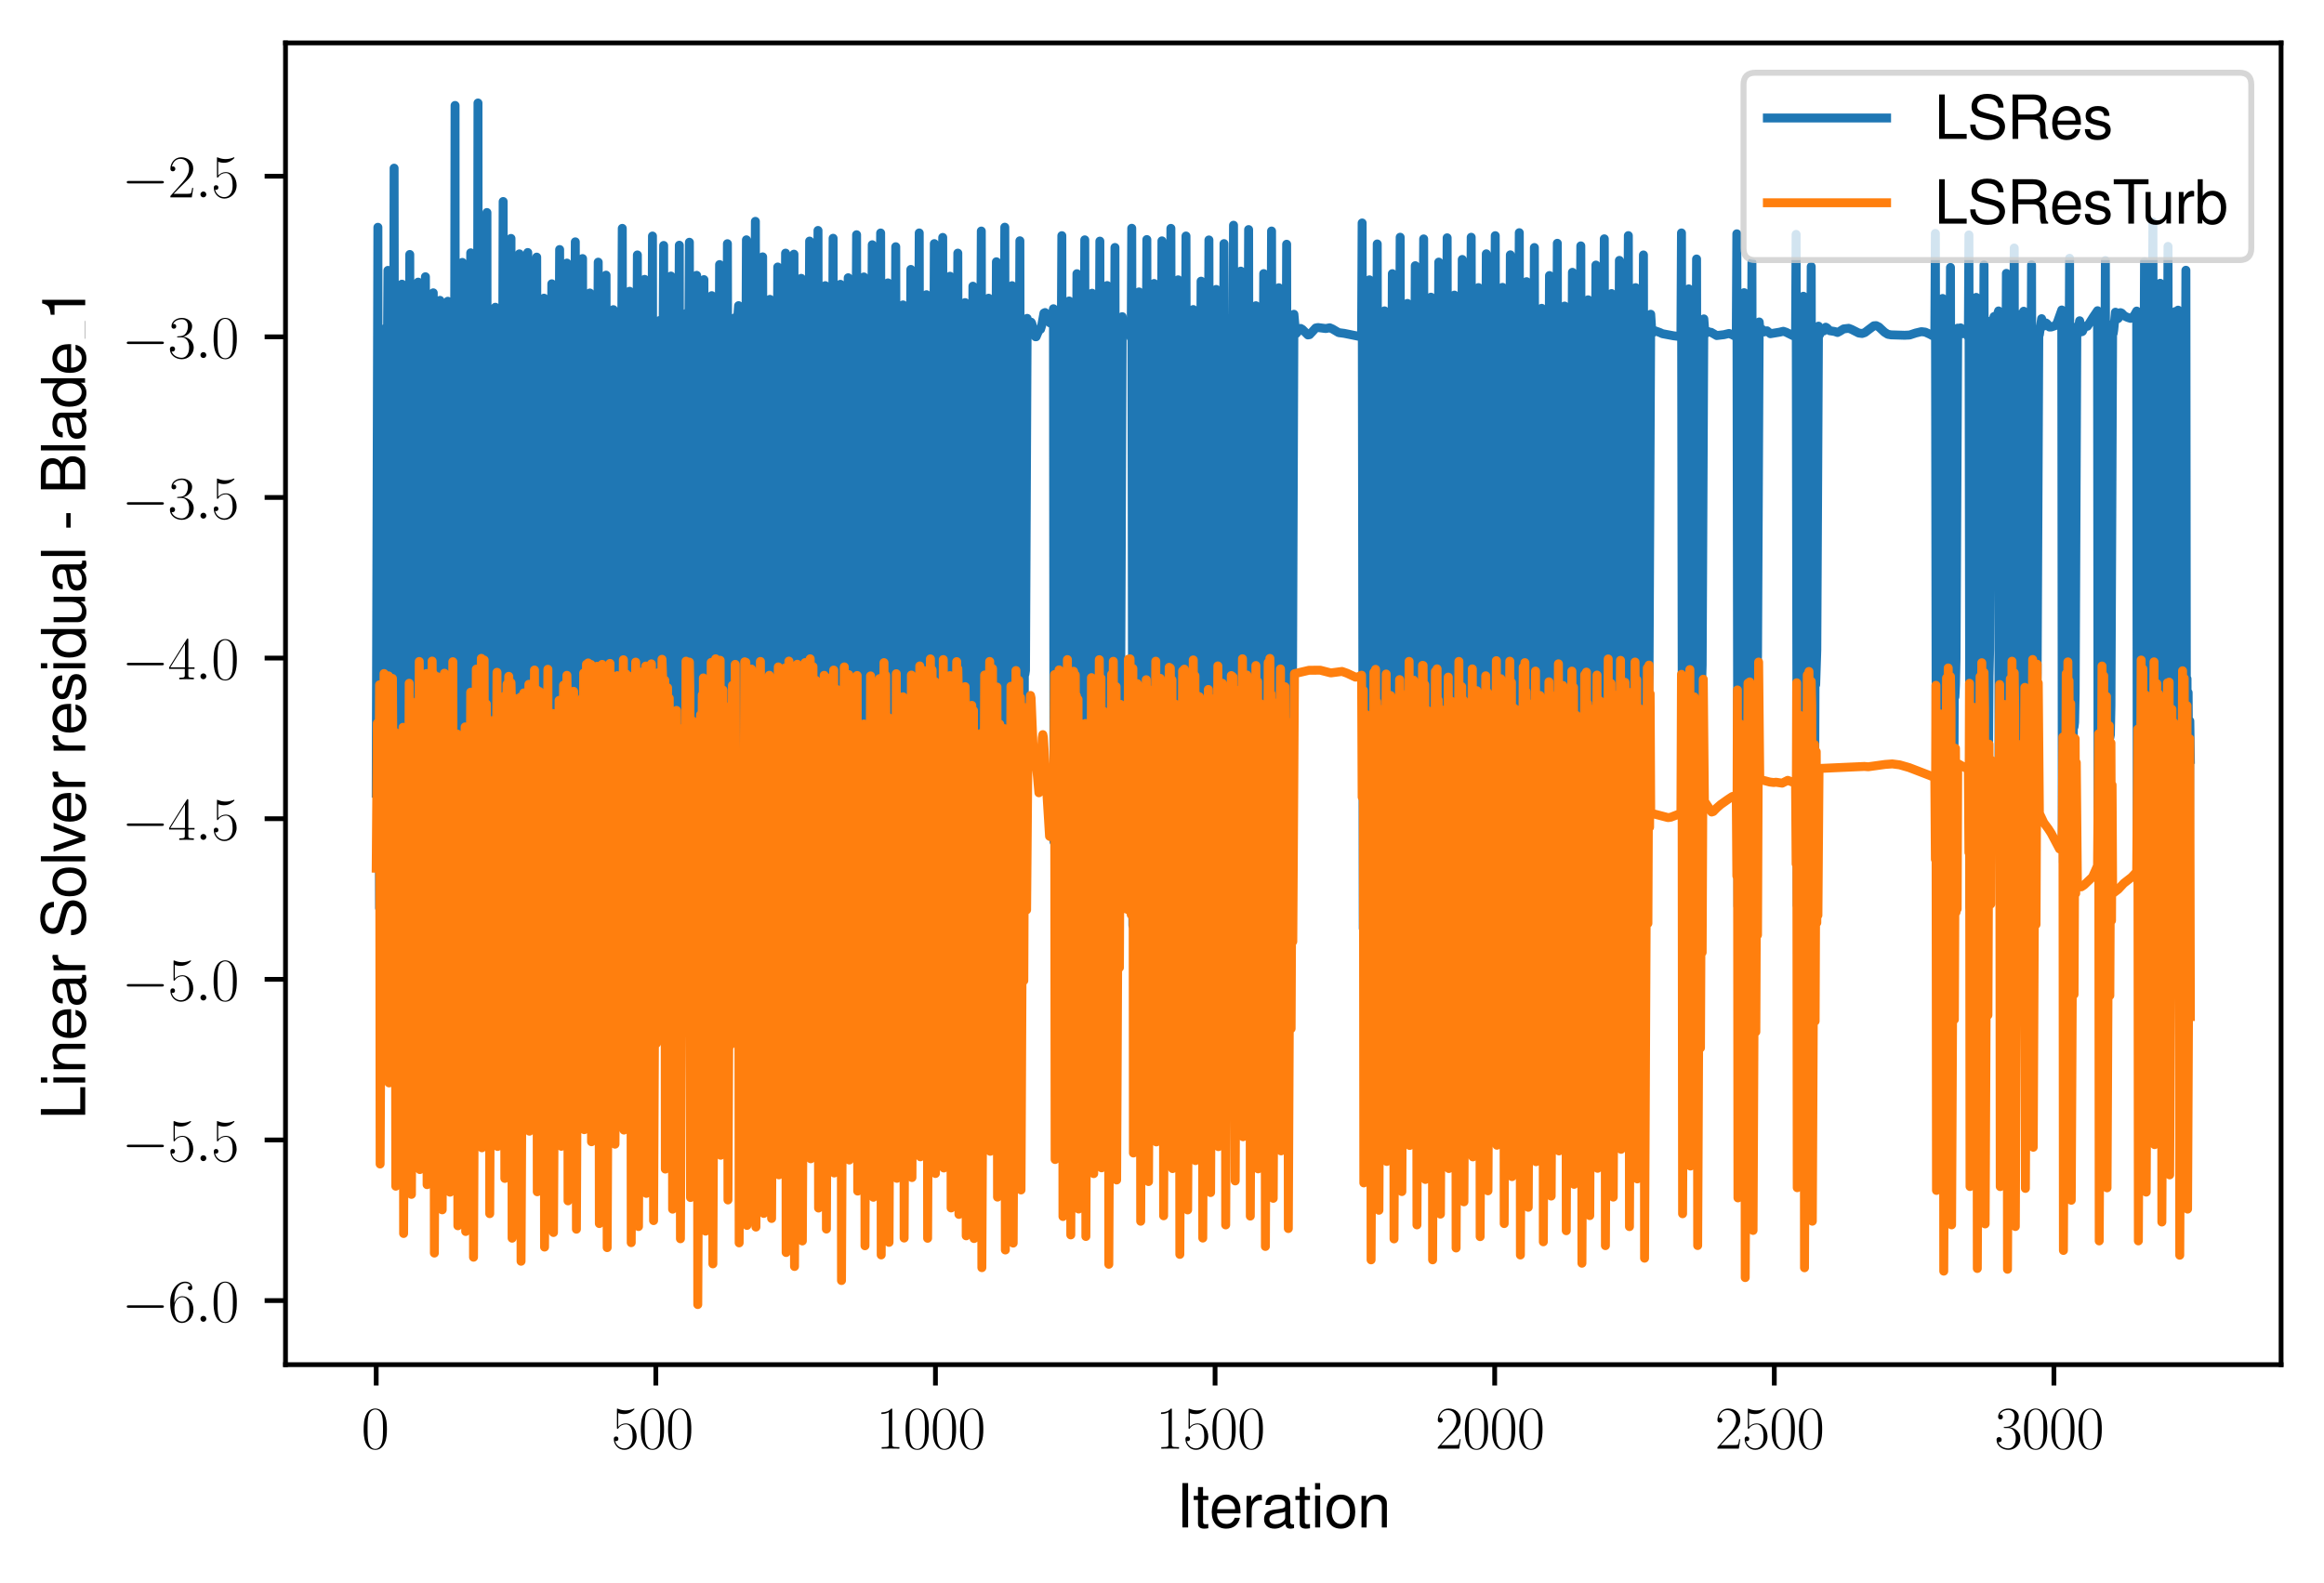 <?xml version="1.0" encoding="utf-8" standalone="no"?>
<!DOCTYPE svg PUBLIC "-//W3C//DTD SVG 1.1//EN"
  "http://www.w3.org/Graphics/SVG/1.1/DTD/svg11.dtd">
<svg xmlns:xlink="http://www.w3.org/1999/xlink" width="389.899pt" height="265.601pt" viewBox="0 0 389.899 265.601" xmlns="http://www.w3.org/2000/svg" version="1.1">
 <defs>
  <style type="text/css">*{stroke-linejoin: round; stroke-linecap: butt}</style>
 </defs>
 <g id="figure_1">
  <g id="patch_1">
   <path d="M 0 265.601 
L 389.899 265.601 
L 389.899 0 
L 0 0 
z
" style="fill: #ffffff"/>
  </g>
  <g id="axes_1">
   <g id="patch_2">
    <path d="M 47.899 228.96 
L 382.699 228.96 
L 382.699 7.2 
L 47.899 7.2 
z
" style="fill: #ffffff"/>
   </g>
   <g id="matplotlib.axis_1">
    <g id="xtick_1">
     <g id="line2d_1">
      <defs>
       <path id="m1540a4d42b" d="M 0 0 
L 0 3.5 
" style="stroke: #000000; stroke-width: 0.8"/>
      </defs>
      <g>
       <use xlink:href="#m1540a4d42b" x="63.117" y="228.96" style="stroke: #000000; stroke-width: 0.8"/>
      </g>
     </g>
     <g id="text_1">
      <!-- $\mathdefault{0}$ -->
      <g transform="translate(60.627 243.058) scale(0.1 -0.1)">
       <defs>
        <path id="CMR17-30" d="M 2688 2038 
C 2688 2430 2682 3099 2413 3613 
C 2176 4063 1798 4224 1466 4224 
C 1158 4224 768 4082 525 3620 
C 269 3137 243 2539 243 2038 
C 243 1671 250 1112 448 623 
C 723 -39 1216 -128 1466 -128 
C 1760 -128 2208 -7 2470 604 
C 2662 1048 2688 1568 2688 2038 
z
M 1466 -26 
C 1056 -26 813 328 723 816 
C 653 1196 653 1749 653 2109 
C 653 2604 653 3015 736 3407 
C 858 3954 1216 4121 1466 4121 
C 1728 4121 2067 3947 2189 3420 
C 2272 3054 2278 2623 2278 2109 
C 2278 1691 2278 1176 2202 797 
C 2067 96 1690 -26 1466 -26 
z
" transform="scale(0.016)"/>
       </defs>
       <use xlink:href="#CMR17-30" transform="scale(0.996)"/>
      </g>
     </g>
    </g>
    <g id="xtick_2">
     <g id="line2d_2">
      <g>
       <use xlink:href="#m1540a4d42b" x="110.029" y="228.96" style="stroke: #000000; stroke-width: 0.8"/>
      </g>
     </g>
     <g id="text_2">
      <!-- $\mathdefault{500}$ -->
      <g transform="translate(102.557 243.058) scale(0.1 -0.1)">
       <defs>
        <path id="CMR17-35" d="M 730 3750 
C 794 3724 1056 3641 1325 3641 
C 1920 3641 2246 3961 2432 4140 
C 2432 4191 2432 4224 2394 4224 
C 2387 4224 2374 4224 2323 4198 
C 2099 4102 1837 4032 1517 4032 
C 1325 4032 1037 4055 723 4191 
C 653 4224 640 4224 634 4224 
C 602 4224 595 4217 595 4090 
L 595 2231 
C 595 2113 595 2080 659 2080 
C 691 2080 704 2093 736 2139 
C 941 2435 1222 2560 1542 2560 
C 1766 2560 2246 2415 2246 1293 
C 2246 1087 2246 716 2054 422 
C 1894 159 1645 25 1370 25 
C 947 25 518 319 403 812 
C 429 806 480 793 506 793 
C 589 793 749 838 749 1036 
C 749 1209 627 1280 506 1280 
C 358 1280 262 1190 262 1011 
C 262 454 704 -128 1382 -128 
C 2042 -128 2669 441 2669 1267 
C 2669 2054 2170 2662 1549 2662 
C 1222 2662 947 2540 730 2304 
L 730 3750 
z
" transform="scale(0.016)"/>
       </defs>
       <use xlink:href="#CMR17-35" transform="scale(0.996)"/>
       <use xlink:href="#CMR17-30" transform="translate(45.69 0) scale(0.996)"/>
       <use xlink:href="#CMR17-30" transform="translate(91.381 0) scale(0.996)"/>
      </g>
     </g>
    </g>
    <g id="xtick_3">
     <g id="line2d_3">
      <g>
       <use xlink:href="#m1540a4d42b" x="156.941" y="228.96" style="stroke: #000000; stroke-width: 0.8"/>
      </g>
     </g>
     <g id="text_3">
      <!-- $\mathdefault{1000}$ -->
      <g transform="translate(146.978 243.058) scale(0.1 -0.1)">
       <defs>
        <path id="CMR17-31" d="M 1702 4083 
C 1702 4217 1696 4224 1606 4224 
C 1357 3927 979 3833 621 3820 
C 602 3820 570 3820 563 3808 
C 557 3795 557 3782 557 3648 
C 755 3648 1088 3686 1344 3839 
L 1344 467 
C 1344 243 1331 166 781 166 
L 589 166 
L 589 0 
C 896 6 1216 12 1523 12 
C 1830 12 2150 6 2458 0 
L 2458 166 
L 2266 166 
C 1715 166 1702 236 1702 467 
L 1702 4083 
z
" transform="scale(0.016)"/>
       </defs>
       <use xlink:href="#CMR17-31" transform="scale(0.996)"/>
       <use xlink:href="#CMR17-30" transform="translate(45.69 0) scale(0.996)"/>
       <use xlink:href="#CMR17-30" transform="translate(91.381 0) scale(0.996)"/>
       <use xlink:href="#CMR17-30" transform="translate(137.071 0) scale(0.996)"/>
      </g>
     </g>
    </g>
    <g id="xtick_4">
     <g id="line2d_4">
      <g>
       <use xlink:href="#m1540a4d42b" x="203.853" y="228.96" style="stroke: #000000; stroke-width: 0.8"/>
      </g>
     </g>
     <g id="text_4">
      <!-- $\mathdefault{1500}$ -->
      <g transform="translate(193.89 243.058) scale(0.1 -0.1)">
       <use xlink:href="#CMR17-31" transform="scale(0.996)"/>
       <use xlink:href="#CMR17-35" transform="translate(45.69 0) scale(0.996)"/>
       <use xlink:href="#CMR17-30" transform="translate(91.381 0) scale(0.996)"/>
       <use xlink:href="#CMR17-30" transform="translate(137.071 0) scale(0.996)"/>
      </g>
     </g>
    </g>
    <g id="xtick_5">
     <g id="line2d_5">
      <g>
       <use xlink:href="#m1540a4d42b" x="250.764" y="228.96" style="stroke: #000000; stroke-width: 0.8"/>
      </g>
     </g>
     <g id="text_5">
      <!-- $\mathdefault{2000}$ -->
      <g transform="translate(240.802 243.058) scale(0.1 -0.1)">
       <defs>
        <path id="CMR17-32" d="M 2669 990 
L 2554 990 
C 2490 537 2438 460 2413 422 
C 2381 371 1920 371 1830 371 
L 602 371 
C 832 620 1280 1073 1824 1596 
C 2214 1966 2669 2400 2669 3033 
C 2669 3788 2067 4224 1395 4224 
C 691 4224 262 3603 262 3027 
C 262 2777 448 2745 525 2745 
C 589 2745 781 2783 781 3007 
C 781 3206 614 3264 525 3264 
C 486 3264 448 3257 422 3244 
C 544 3788 915 4057 1306 4057 
C 1862 4057 2227 3616 2227 3033 
C 2227 2477 1901 1998 1536 1583 
L 262 147 
L 262 0 
L 2515 0 
L 2669 990 
z
" transform="scale(0.016)"/>
       </defs>
       <use xlink:href="#CMR17-32" transform="scale(0.996)"/>
       <use xlink:href="#CMR17-30" transform="translate(45.69 0) scale(0.996)"/>
       <use xlink:href="#CMR17-30" transform="translate(91.381 0) scale(0.996)"/>
       <use xlink:href="#CMR17-30" transform="translate(137.071 0) scale(0.996)"/>
      </g>
     </g>
    </g>
    <g id="xtick_6">
     <g id="line2d_6">
      <g>
       <use xlink:href="#m1540a4d42b" x="297.676" y="228.96" style="stroke: #000000; stroke-width: 0.8"/>
      </g>
     </g>
     <g id="text_6">
      <!-- $\mathdefault{2500}$ -->
      <g transform="translate(287.714 243.058) scale(0.1 -0.1)">
       <use xlink:href="#CMR17-32" transform="scale(0.996)"/>
       <use xlink:href="#CMR17-35" transform="translate(45.69 0) scale(0.996)"/>
       <use xlink:href="#CMR17-30" transform="translate(91.381 0) scale(0.996)"/>
       <use xlink:href="#CMR17-30" transform="translate(137.071 0) scale(0.996)"/>
      </g>
     </g>
    </g>
    <g id="xtick_7">
     <g id="line2d_7">
      <g>
       <use xlink:href="#m1540a4d42b" x="344.588" y="228.96" style="stroke: #000000; stroke-width: 0.8"/>
      </g>
     </g>
     <g id="text_7">
      <!-- $\mathdefault{3000}$ -->
      <g transform="translate(334.625 243.058) scale(0.1 -0.1)">
       <defs>
        <path id="CMR17-33" d="M 1414 2176 
C 1984 2176 2234 1673 2234 1094 
C 2234 322 1824 25 1453 25 
C 1114 25 563 193 390 691 
C 422 678 454 678 486 678 
C 640 678 755 780 755 947 
C 755 1132 614 1216 486 1216 
C 378 1216 211 1164 211 927 
C 211 335 787 -128 1466 -128 
C 2176 -128 2720 432 2720 1087 
C 2720 1718 2208 2176 1600 2246 
C 2086 2347 2554 2776 2554 3353 
C 2554 3856 2048 4224 1472 4224 
C 890 4224 378 3862 378 3347 
C 378 3123 544 3084 627 3084 
C 762 3084 877 3167 877 3334 
C 877 3500 762 3584 627 3584 
C 602 3584 570 3584 544 3571 
C 730 3999 1235 4076 1459 4076 
C 1683 4076 2106 3966 2106 3347 
C 2106 3167 2080 2851 1862 2574 
C 1670 2329 1453 2316 1242 2297 
C 1210 2297 1062 2284 1037 2284 
C 992 2278 966 2272 966 2227 
C 966 2182 973 2176 1101 2176 
L 1414 2176 
z
" transform="scale(0.016)"/>
       </defs>
       <use xlink:href="#CMR17-33" transform="scale(0.996)"/>
       <use xlink:href="#CMR17-30" transform="translate(45.69 0) scale(0.996)"/>
       <use xlink:href="#CMR17-30" transform="translate(91.381 0) scale(0.996)"/>
       <use xlink:href="#CMR17-30" transform="translate(137.071 0) scale(0.996)"/>
      </g>
     </g>
    </g>
    <g id="text_8">
     <!-- Iteration -->
     <g transform="translate(197.352 256.279) scale(0.1 -0.1)">
      <defs>
       <path id="NimbusSanL-Regu-49" d="M 1242 4672 
L 640 4672 
L 640 0 
L 1242 0 
L 1242 4672 
z
" transform="scale(0.016)"/>
       <path id="NimbusSanL-Regu-74" d="M 1626 3328 
L 1075 3328 
L 1075 4249 
L 544 4249 
L 544 3328 
L 90 3328 
L 90 2892 
L 544 2892 
L 544 402 
C 544 64 774 -128 1190 -128 
C 1318 -128 1446 -116 1626 -84 
L 1626 364 
C 1555 345 1472 339 1370 339 
C 1139 339 1075 402 1075 634 
L 1075 2892 
L 1626 2892 
L 1626 3328 
z
" transform="scale(0.016)"/>
       <path id="NimbusSanL-Regu-65" d="M 3283 1484 
C 3283 1998 3245 2311 3149 2565 
C 2931 3123 2419 3456 1792 3456 
C 858 3456 256 2734 256 1619 
C 256 545 838 -128 1779 -128 
C 2547 -128 3078 307 3213 1018 
L 2675 1018 
C 2528 588 2227 364 1798 364 
C 1459 364 1171 514 992 787 
C 864 974 819 1161 813 1484 
L 3283 1484 
z
M 826 1920 
C 870 2552 1248 2963 1786 2963 
C 2310 2963 2714 2519 2714 1959 
C 2714 1946 2714 1933 2707 1920 
L 826 1920 
z
" transform="scale(0.016)"/>
       <path id="NimbusSanL-Regu-72" d="M 442 3328 
L 442 0 
L 979 0 
L 979 1727 
C 979 2203 1101 2514 1357 2698 
C 1523 2819 1683 2857 2054 2863 
L 2054 3404 
C 1965 3449 1920 3456 1850 3456 
C 1504 3456 1242 3251 934 2750 
L 934 3328 
L 442 3328 
z
" transform="scale(0.016)"/>
       <path id="NimbusSanL-Regu-61" d="M 3424 332 
C 3366 320 3341 320 3309 320 
C 3123 320 3021 415 3021 581 
L 3021 2542 
C 3021 3135 2586 3456 1760 3456 
C 1274 3456 870 3315 646 3065 
C 493 2893 429 2702 416 2370 
L 954 2370 
C 998 2778 1242 2963 1741 2963 
C 2221 2963 2490 2784 2490 2466 
L 2490 2326 
C 2490 2103 2355 2007 1933 1956 
C 1178 1861 1062 1835 858 1753 
C 467 1593 269 1294 269 861 
C 269 256 691 -128 1370 -128 
C 1792 -128 2131 19 2509 364 
C 2547 25 2714 -128 3059 -128 
C 3168 -128 3251 -116 3424 -71 
L 3424 332 
z
M 2490 1071 
C 2490 893 2438 785 2278 638 
C 2061 441 1798 339 1485 339 
C 1069 339 826 536 826 874 
C 826 1224 1062 1402 1632 1485 
C 2195 1562 2310 1587 2490 1670 
L 2490 1071 
z
" transform="scale(0.016)"/>
       <path id="NimbusSanL-Regu-69" d="M 960 3358 
L 429 3358 
L 429 0 
L 960 0 
L 960 3358 
z
M 960 4672 
L 422 4672 
L 422 3999 
L 960 3999 
L 960 4672 
z
" transform="scale(0.016)"/>
       <path id="NimbusSanL-Regu-6f" d="M 1741 3456 
C 800 3456 230 2784 230 1663 
C 230 543 794 -128 1747 -128 
C 2688 -128 3264 543 3264 1638 
C 3264 2791 2707 3456 1741 3456 
z
M 1747 2963 
C 2349 2963 2707 2472 2707 1644 
C 2707 861 2336 364 1747 364 
C 1152 364 787 855 787 1663 
C 787 2466 1152 2963 1747 2963 
z
" transform="scale(0.016)"/>
       <path id="NimbusSanL-Regu-6e" d="M 448 3328 
L 448 0 
L 986 0 
L 986 1835 
C 986 2539 1344 2988 1894 2988 
C 2317 2988 2586 2732 2586 2328 
L 2586 0 
L 3117 0 
L 3117 2539 
C 3117 3097 2701 3456 2054 3456 
C 1555 3456 1235 3263 941 2796 
L 941 3328 
L 448 3328 
z
" transform="scale(0.016)"/>
      </defs>
      <use xlink:href="#NimbusSanL-Regu-49" transform="scale(0.996)"/>
      <use xlink:href="#NimbusSanL-Regu-74" transform="translate(27.695 0) scale(0.996)"/>
      <use xlink:href="#NimbusSanL-Regu-65" transform="translate(55.39 0) scale(0.996)"/>
      <use xlink:href="#NimbusSanL-Regu-72" transform="translate(110.782 0) scale(0.996)"/>
      <use xlink:href="#NimbusSanL-Regu-61" transform="translate(142.961 0) scale(0.996)"/>
      <use xlink:href="#NimbusSanL-Regu-74" transform="translate(198.353 0) scale(0.996)"/>
      <use xlink:href="#NimbusSanL-Regu-69" transform="translate(226.048 0) scale(0.996)"/>
      <use xlink:href="#NimbusSanL-Regu-6f" transform="translate(248.165 0) scale(0.996)"/>
      <use xlink:href="#NimbusSanL-Regu-6e" transform="translate(303.556 0) scale(0.996)"/>
     </g>
    </g>
   </g>
   <g id="matplotlib.axis_2">
    <g id="ytick_1">
     <g id="line2d_8">
      <defs>
       <path id="m3d73ce2381" d="M 0 0 
L -3.5 0 
" style="stroke: #000000; stroke-width: 0.8"/>
      </defs>
      <g>
       <use xlink:href="#m3d73ce2381" x="47.899" y="218.218" style="stroke: #000000; stroke-width: 0.8"/>
      </g>
     </g>
     <g id="text_9">
      <!-- $\mathdefault{−6.0}$ -->
      <g transform="translate(20.42 221.767) scale(0.1 -0.1)">
       <defs>
        <path id="CMSY10-0" d="M 4218 1472 
C 4326 1472 4442 1472 4442 1600 
C 4442 1728 4326 1728 4218 1728 
L 755 1728 
C 646 1728 531 1728 531 1600 
C 531 1472 646 1472 755 1472 
L 4218 1472 
z
" transform="scale(0.016)"/>
        <path id="CMR17-36" d="M 678 2198 
C 678 3712 1395 4076 1811 4076 
C 1946 4076 2272 4049 2400 3782 
C 2298 3782 2106 3782 2106 3558 
C 2106 3385 2246 3328 2336 3328 
C 2394 3328 2566 3353 2566 3571 
C 2566 3987 2246 4224 1805 4224 
C 1043 4224 243 3411 243 2011 
C 243 257 966 -128 1478 -128 
C 2099 -128 2688 431 2688 1295 
C 2688 2101 2170 2688 1517 2688 
C 1126 2688 838 2430 678 1979 
L 678 2198 
z
M 1478 25 
C 691 25 691 1212 691 1450 
C 691 1914 909 2585 1504 2585 
C 1613 2585 1926 2585 2138 2140 
C 2253 1889 2253 1624 2253 1302 
C 2253 954 2253 696 2118 438 
C 1978 173 1773 25 1478 25 
z
" transform="scale(0.016)"/>
        <path id="CMMI12-3a" d="M 1178 307 
C 1178 492 1024 620 870 620 
C 685 620 557 467 557 313 
C 557 128 710 0 864 0 
C 1050 0 1178 153 1178 307 
z
" transform="scale(0.016)"/>
       </defs>
       <use xlink:href="#CMSY10-0" transform="scale(0.996)"/>
       <use xlink:href="#CMR17-36" transform="translate(77.487 0) scale(0.996)"/>
       <use xlink:href="#CMMI12-3a" transform="translate(123.178 0) scale(0.996)"/>
       <use xlink:href="#CMR17-30" transform="translate(150.275 0) scale(0.996)"/>
      </g>
     </g>
    </g>
    <g id="ytick_2">
     <g id="line2d_9">
      <g>
       <use xlink:href="#m3d73ce2381" x="47.899" y="191.268" style="stroke: #000000; stroke-width: 0.8"/>
      </g>
     </g>
     <g id="text_10">
      <!-- $\mathdefault{−5.5}$ -->
      <g transform="translate(20.42 194.817) scale(0.1 -0.1)">
       <use xlink:href="#CMSY10-0" transform="scale(0.996)"/>
       <use xlink:href="#CMR17-35" transform="translate(77.487 0) scale(0.996)"/>
       <use xlink:href="#CMMI12-3a" transform="translate(123.178 0) scale(0.996)"/>
       <use xlink:href="#CMR17-35" transform="translate(150.275 0) scale(0.996)"/>
      </g>
     </g>
    </g>
    <g id="ytick_3">
     <g id="line2d_10">
      <g>
       <use xlink:href="#m3d73ce2381" x="47.899" y="164.318" style="stroke: #000000; stroke-width: 0.8"/>
      </g>
     </g>
     <g id="text_11">
      <!-- $\mathdefault{−5.0}$ -->
      <g transform="translate(20.42 167.867) scale(0.1 -0.1)">
       <use xlink:href="#CMSY10-0" transform="scale(0.996)"/>
       <use xlink:href="#CMR17-35" transform="translate(77.487 0) scale(0.996)"/>
       <use xlink:href="#CMMI12-3a" transform="translate(123.178 0) scale(0.996)"/>
       <use xlink:href="#CMR17-30" transform="translate(150.275 0) scale(0.996)"/>
      </g>
     </g>
    </g>
    <g id="ytick_4">
     <g id="line2d_11">
      <g>
       <use xlink:href="#m3d73ce2381" x="47.899" y="137.368" style="stroke: #000000; stroke-width: 0.8"/>
      </g>
     </g>
     <g id="text_12">
      <!-- $\mathdefault{−4.5}$ -->
      <g transform="translate(20.42 140.917) scale(0.1 -0.1)">
       <defs>
        <path id="CMR17-34" d="M 2150 4147 
C 2150 4281 2144 4288 2029 4288 
L 128 1254 
L 128 1088 
L 1779 1088 
L 1779 460 
C 1779 230 1766 166 1318 166 
L 1197 166 
L 1197 0 
C 1402 12 1747 12 1965 12 
C 2182 12 2528 12 2733 0 
L 2733 166 
L 2611 166 
C 2163 166 2150 230 2150 460 
L 2150 1088 
L 2803 1088 
L 2803 1254 
L 2150 1254 
L 2150 4147 
z
M 1798 3723 
L 1798 1254 
L 256 1254 
L 1798 3723 
z
" transform="scale(0.016)"/>
       </defs>
       <use xlink:href="#CMSY10-0" transform="scale(0.996)"/>
       <use xlink:href="#CMR17-34" transform="translate(77.487 0) scale(0.996)"/>
       <use xlink:href="#CMMI12-3a" transform="translate(123.178 0) scale(0.996)"/>
       <use xlink:href="#CMR17-35" transform="translate(150.275 0) scale(0.996)"/>
      </g>
     </g>
    </g>
    <g id="ytick_5">
     <g id="line2d_12">
      <g>
       <use xlink:href="#m3d73ce2381" x="47.899" y="110.418" style="stroke: #000000; stroke-width: 0.8"/>
      </g>
     </g>
     <g id="text_13">
      <!-- $\mathdefault{−4.0}$ -->
      <g transform="translate(20.42 113.967) scale(0.1 -0.1)">
       <use xlink:href="#CMSY10-0" transform="scale(0.996)"/>
       <use xlink:href="#CMR17-34" transform="translate(77.487 0) scale(0.996)"/>
       <use xlink:href="#CMMI12-3a" transform="translate(123.178 0) scale(0.996)"/>
       <use xlink:href="#CMR17-30" transform="translate(150.275 0) scale(0.996)"/>
      </g>
     </g>
    </g>
    <g id="ytick_6">
     <g id="line2d_13">
      <g>
       <use xlink:href="#m3d73ce2381" x="47.899" y="83.468" style="stroke: #000000; stroke-width: 0.8"/>
      </g>
     </g>
     <g id="text_14">
      <!-- $\mathdefault{−3.5}$ -->
      <g transform="translate(20.42 87.017) scale(0.1 -0.1)">
       <use xlink:href="#CMSY10-0" transform="scale(0.996)"/>
       <use xlink:href="#CMR17-33" transform="translate(77.487 0) scale(0.996)"/>
       <use xlink:href="#CMMI12-3a" transform="translate(123.178 0) scale(0.996)"/>
       <use xlink:href="#CMR17-35" transform="translate(150.275 0) scale(0.996)"/>
      </g>
     </g>
    </g>
    <g id="ytick_7">
     <g id="line2d_14">
      <g>
       <use xlink:href="#m3d73ce2381" x="47.899" y="56.518" style="stroke: #000000; stroke-width: 0.8"/>
      </g>
     </g>
     <g id="text_15">
      <!-- $\mathdefault{−3.0}$ -->
      <g transform="translate(20.42 60.067) scale(0.1 -0.1)">
       <use xlink:href="#CMSY10-0" transform="scale(0.996)"/>
       <use xlink:href="#CMR17-33" transform="translate(77.487 0) scale(0.996)"/>
       <use xlink:href="#CMMI12-3a" transform="translate(123.178 0) scale(0.996)"/>
       <use xlink:href="#CMR17-30" transform="translate(150.275 0) scale(0.996)"/>
      </g>
     </g>
    </g>
    <g id="ytick_8">
     <g id="line2d_15">
      <g>
       <use xlink:href="#m3d73ce2381" x="47.899" y="29.567" style="stroke: #000000; stroke-width: 0.8"/>
      </g>
     </g>
     <g id="text_16">
      <!-- $\mathdefault{−2.5}$ -->
      <g transform="translate(20.42 33.117) scale(0.1 -0.1)">
       <use xlink:href="#CMSY10-0" transform="scale(0.996)"/>
       <use xlink:href="#CMR17-32" transform="translate(77.487 0) scale(0.996)"/>
       <use xlink:href="#CMMI12-3a" transform="translate(123.178 0) scale(0.996)"/>
       <use xlink:href="#CMR17-35" transform="translate(150.275 0) scale(0.996)"/>
      </g>
     </g>
    </g>
    <g id="text_17">
     <!-- Linear Solver residual - Blade_1 -->
     <g transform="translate(14.298 187.852) rotate(-90) scale(0.1 -0.1)">
      <defs>
       <path id="NimbusSanL-Regu-4c" d="M 1107 4672 
L 512 4672 
L 512 0 
L 3411 0 
L 3411 524 
L 1107 524 
L 1107 4672 
z
" transform="scale(0.016)"/>
       <path id="NimbusSanL-Regu-53" d="M 3814 3295 
C 3808 4204 3181 4736 2106 4736 
C 1082 4736 448 4211 448 3372 
C 448 2806 749 2450 1363 2291 
L 2522 1986 
C 3110 1833 3379 1598 3379 1236 
C 3379 988 3245 733 3046 593 
C 2861 466 2566 396 2189 396 
C 1683 396 1338 517 1114 784 
C 941 988 864 1210 870 1496 
L 307 1496 
C 314 1070 397 790 582 536 
C 902 102 1440 -128 2150 -128 
C 2707 -128 3162 0 3462 230 
C 3776 479 3974 892 3974 1293 
C 3974 1865 3616 2284 2982 2456 
L 1811 2768 
C 1248 2920 1043 3098 1043 3454 
C 1043 3925 1459 4236 2086 4236 
C 2829 4236 3245 3899 3251 3295 
L 3814 3295 
z
" transform="scale(0.016)"/>
       <path id="NimbusSanL-Regu-6c" d="M 973 4672 
L 435 4672 
L 435 0 
L 973 0 
L 973 4672 
z
" transform="scale(0.016)"/>
       <path id="NimbusSanL-Regu-76" d="M 1824 0 
L 3110 3328 
L 2509 3328 
L 1562 629 
L 666 3328 
L 64 3328 
L 1242 0 
L 1824 0 
z
" transform="scale(0.016)"/>
       <path id="NimbusSanL-Regu-73" d="M 2803 2428 
C 2797 3084 2362 3456 1587 3456 
C 806 3456 301 3052 301 2434 
C 301 1912 570 1663 1363 1472 
L 1862 1351 
C 2234 1262 2381 1129 2381 887 
C 2381 574 2067 364 1600 364 
C 1312 364 1069 447 934 587 
C 851 683 813 778 781 1014 
L 218 1014 
C 243 243 678 -128 1555 -128 
C 2400 -128 2938 288 2938 931 
C 2938 1428 2656 1702 1990 1861 
L 1478 1982 
C 1043 2084 858 2224 858 2459 
C 858 2765 1133 2963 1568 2963 
C 1997 2963 2227 2778 2240 2428 
L 2803 2428 
z
" transform="scale(0.016)"/>
       <path id="NimbusSanL-Regu-64" d="M 3168 4672 
L 2637 4672 
L 2637 2937 
C 2413 3276 2054 3456 1606 3456 
C 736 3456 166 2759 166 1695 
C 166 568 723 -128 1626 -128 
C 2086 -128 2406 44 2694 460 
L 2694 19 
L 3168 19 
L 3168 4672 
z
M 1696 2956 
C 2272 2956 2637 2447 2637 1651 
C 2637 880 2266 371 1702 371 
C 1114 371 723 887 723 1663 
C 723 2440 1114 2956 1696 2956 
z
" transform="scale(0.016)"/>
       <path id="NimbusSanL-Regu-75" d="M 3085 19 
L 3085 3328 
L 2554 3328 
L 2554 1454 
C 2554 780 2195 339 1638 339 
C 1216 339 947 591 947 988 
L 947 3328 
L 416 3328 
L 416 780 
C 416 230 832 -128 1485 -128 
C 1978 -128 2291 44 2605 484 
L 2605 19 
L 3085 19 
z
" transform="scale(0.016)"/>
       <path id="NimbusSanL-Regu-2d" d="M 1818 1996 
L 294 1996 
L 294 1536 
L 1818 1536 
L 1818 1996 
z
" transform="scale(0.016)"/>
       <path id="NimbusSanL-Regu-42" d="M 506 0 
L 2611 0 
C 3053 0 3379 121 3629 390 
C 3859 632 3987 961 3987 1321 
C 3987 1878 3731 2214 3136 2444 
C 3558 2643 3782 2994 3782 3476 
C 3782 3821 3654 4127 3411 4345 
C 3168 4569 2848 4672 2400 4672 
L 506 4672 
L 506 0 
z
M 1101 2636 
L 1101 4147 
L 2253 4147 
C 2586 4147 2771 4101 2931 3977 
C 3098 3847 3187 3652 3187 3391 
C 3187 3138 3098 2936 2931 2806 
C 2771 2682 2586 2636 2253 2636 
L 1101 2636 
z
M 1101 524 
L 1101 2112 
L 2554 2112 
C 2842 2112 3034 2042 3174 1890 
C 3315 1745 3392 1542 3392 1315 
C 3392 1093 3315 891 3174 746 
C 3034 594 2842 524 2554 524 
L 1101 524 
z
" transform="scale(0.016)"/>
       <path id="NimbusSanL-Regu-31" d="M 1658 3232 
L 1658 0 
L 2221 0 
L 2221 4537 
L 1850 4537 
C 1651 3840 1523 3744 653 3635 
L 653 3232 
L 1658 3232 
z
" transform="scale(0.016)"/>
      </defs>
      <use xlink:href="#NimbusSanL-Regu-4c" transform="scale(0.996)"/>
      <use xlink:href="#NimbusSanL-Regu-69" transform="translate(55.392 0) scale(0.996)"/>
      <use xlink:href="#NimbusSanL-Regu-6e" transform="translate(77.508 0) scale(0.996)"/>
      <use xlink:href="#NimbusSanL-Regu-65" transform="translate(132.9 0) scale(0.996)"/>
      <use xlink:href="#NimbusSanL-Regu-61" transform="translate(188.292 0) scale(0.996)"/>
      <use xlink:href="#NimbusSanL-Regu-72" transform="translate(243.683 0) scale(0.996)"/>
      <use xlink:href="#NimbusSanL-Regu-53" transform="translate(304.554 0) scale(0.996)"/>
      <use xlink:href="#NimbusSanL-Regu-6f" transform="translate(371.004 0) scale(0.996)"/>
      <use xlink:href="#NimbusSanL-Regu-6c" transform="translate(426.396 0) scale(0.996)"/>
      <use xlink:href="#NimbusSanL-Regu-76" transform="translate(448.512 0) scale(0.996)"/>
      <use xlink:href="#NimbusSanL-Regu-65" transform="translate(495.835 0) scale(0.996)"/>
      <use xlink:href="#NimbusSanL-Regu-72" transform="translate(551.227 0) scale(0.996)"/>
      <use xlink:href="#NimbusSanL-Regu-72" transform="translate(612.097 0) scale(0.996)"/>
      <use xlink:href="#NimbusSanL-Regu-65" transform="translate(645.272 0) scale(0.996)"/>
      <use xlink:href="#NimbusSanL-Regu-73" transform="translate(700.664 0) scale(0.996)"/>
      <use xlink:href="#NimbusSanL-Regu-69" transform="translate(750.477 0) scale(0.996)"/>
      <use xlink:href="#NimbusSanL-Regu-64" transform="translate(772.594 0) scale(0.996)"/>
      <use xlink:href="#NimbusSanL-Regu-75" transform="translate(827.986 0) scale(0.996)"/>
      <use xlink:href="#NimbusSanL-Regu-61" transform="translate(883.377 0) scale(0.996)"/>
      <use xlink:href="#NimbusSanL-Regu-6c" transform="translate(938.769 0) scale(0.996)"/>
      <use xlink:href="#NimbusSanL-Regu-2d" transform="translate(988.581 0) scale(0.996)"/>
      <use xlink:href="#NimbusSanL-Regu-42" transform="translate(1049.451 0) scale(0.996)"/>
      <use xlink:href="#NimbusSanL-Regu-6c" transform="translate(1115.901 0) scale(0.996)"/>
      <use xlink:href="#NimbusSanL-Regu-61" transform="translate(1138.018 0) scale(0.996)"/>
      <use xlink:href="#NimbusSanL-Regu-64" transform="translate(1193.41 0) scale(0.996)"/>
      <use xlink:href="#NimbusSanL-Regu-65" transform="translate(1248.801 0) scale(0.996)"/>
      <use xlink:href="#NimbusSanL-Regu-31" transform="translate(1340.059 0) scale(0.996)"/>
      <path d="M 1310.17 0 
L 1340.059 0 
L 1340.059 0.399 
L 1310.17 0.399 
L 1310.17 0 
z
"/>
     </g>
    </g>
   </g>
   <g id="line2d_16">
    <path d="M 63.117 133.089 
L 63.399 38.134 
L 63.493 145.57 
L 63.586 122.163 
L 63.68 152.349 
L 63.774 128.663 
L 63.868 149.385 
L 63.962 127.52 
L 64.056 143.084 
L 64.149 121.967 
L 64.337 131.088 
L 64.431 128.424 
L 64.712 56.487 
L 64.806 54.943 
L 64.9 55.168 
L 64.994 59.08 
L 65.088 45.364 
L 65.181 141.12 
L 65.275 116.423 
L 65.369 142.284 
L 65.463 117.666 
L 65.651 133.026 
L 65.932 115.384 
L 66.12 28.214 
L 66.307 168.996 
L 66.495 124.498 
L 66.589 148.135 
L 66.683 122.026 
L 66.964 141.392 
L 67.058 114.993 
L 67.152 129.28 
L 67.433 47.677 
L 67.621 160.728 
L 67.808 117.168 
L 67.902 141.961 
L 67.996 118.913 
L 68.09 136.268 
L 68.184 112.418 
L 68.278 115.971 
L 68.465 129.115 
L 68.747 42.695 
L 68.841 172.328 
L 68.934 149.495 
L 69.028 127.668 
L 69.122 157.211 
L 69.31 110.738 
L 69.497 125.571 
L 69.685 120.037 
L 69.779 115.387 
L 69.966 55.514 
L 70.06 54.093 
L 70.154 47.337 
L 70.342 172.651 
L 70.529 126.842 
L 70.623 150.951 
L 70.717 121.139 
L 70.811 127.851 
L 70.998 124.324 
L 71.186 103.786 
L 71.374 46.433 
L 71.468 135.629 
L 71.561 116.881 
L 71.655 160.817 
L 71.843 117.181 
L 71.937 139.84 
L 72.031 111.478 
L 72.124 116.563 
L 72.218 117.598 
L 72.312 131.194 
L 72.5 102.701 
L 72.593 86.679 
L 72.687 49.131 
L 72.875 175.363 
L 73.063 128.985 
L 73.156 151.605 
L 73.25 122.271 
L 73.438 134.573 
L 73.532 137.73 
L 73.626 136.945 
L 73.813 50.395 
L 73.907 156.614 
L 74.001 137.137 
L 74.095 118.141 
L 74.188 161.884 
L 74.376 111.542 
L 74.564 138.996 
L 74.658 116.622 
L 74.751 132.44 
L 75.127 50.547 
L 75.221 147.318 
L 75.314 127.319 
L 75.408 172.054 
L 75.596 118.298 
L 75.783 153.055 
L 75.877 117.082 
L 75.971 134.677 
L 76.065 111.222 
L 76.159 122.28 
L 76.346 17.692 
L 76.44 163.345 
L 76.534 143.591 
L 76.628 124.494 
L 76.722 170.073 
L 76.909 120.982 
L 77.003 141.308 
L 77.191 110.519 
L 77.285 125.9 
L 77.378 123.121 
L 77.566 44.027 
L 77.66 179.829 
L 77.754 159.835 
L 77.941 121.487 
L 78.035 165.24 
L 78.223 114.503 
L 78.411 137.704 
L 78.504 132.453 
L 78.598 119.18 
L 78.692 133.137 
L 78.973 42.42 
L 79.067 152.138 
L 79.161 132.678 
L 79.255 113.674 
L 79.349 157.256 
L 79.443 133.091 
L 79.536 153.521 
L 79.63 123.769 
L 79.724 126.714 
L 79.818 126.533 
L 79.912 116.502 
L 80.006 116.577 
L 80.193 17.28 
L 80.287 160.358 
L 80.381 140.87 
L 80.475 121.754 
L 80.568 162.512 
L 80.756 113.405 
L 80.944 137.047 
L 81.038 137.38 
L 81.131 132.515 
L 81.225 133.199 
L 81.413 54.361 
L 81.507 53.596 
L 81.601 60.378 
L 81.694 35.657 
L 81.788 154.673 
L 81.882 135.354 
L 81.976 116.567 
L 82.07 162.007 
L 82.257 115.505 
L 82.633 141.018 
L 82.726 113.309 
L 82.82 113.796 
L 82.914 106.739 
L 83.102 51.551 
L 83.196 132.771 
L 83.289 114.01 
L 83.383 158.37 
L 83.571 114.068 
L 83.665 138.353 
L 83.758 110.99 
L 83.852 115.995 
L 83.946 119.384 
L 84.04 117.019 
L 84.134 127.224 
L 84.415 33.81 
L 84.603 169.484 
L 84.791 123.928 
L 84.884 152.774 
L 84.978 126.348 
L 85.166 136.512 
L 85.353 130.297 
L 85.447 131.594 
L 85.729 40.003 
L 85.823 172.221 
L 85.916 149.266 
L 86.01 127.356 
L 86.104 156.21 
L 86.198 131.724 
L 86.292 150.196 
L 86.386 122.896 
L 86.479 127.251 
L 86.573 124.098 
L 86.761 110.96 
L 86.948 55.906 
L 87.042 58.506 
L 87.136 42.595 
L 87.23 165.913 
L 87.324 144.476 
L 87.418 124.088 
L 87.511 155.063 
L 87.605 131.262 
L 87.699 148.894 
L 87.793 123.475 
L 87.981 136.975 
L 88.074 135.603 
L 88.168 132.385 
L 88.543 42.367 
L 88.637 145.58 
L 88.731 123.542 
L 88.825 151.046 
L 88.919 126.053 
L 89.013 143.619 
L 89.106 118.841 
L 89.294 139.031 
L 89.482 114.742 
L 89.576 112.4 
L 89.857 55.976 
L 89.951 59.257 
L 90.045 43.138 
L 90.232 147.131 
L 90.326 122.124 
L 90.42 140.355 
L 90.514 115.824 
L 90.701 130.435 
L 90.795 130.148 
L 90.889 128.188 
L 91.264 50.028 
L 91.358 128.675 
L 91.452 110.806 
L 91.546 140.784 
L 91.64 118.459 
L 91.827 141.615 
L 91.921 115.189 
L 92.015 119.67 
L 92.109 121.759 
L 92.203 119.078 
L 92.578 47.616 
L 92.766 159.835 
L 92.953 114.093 
L 93.141 137.288 
L 93.235 112.757 
L 93.328 116.327 
L 93.422 116.821 
L 93.516 115.397 
L 93.891 41.866 
L 94.079 148.759 
L 94.173 125.179 
L 94.267 142.862 
L 94.361 116.681 
L 94.548 129.137 
L 94.642 129.829 
L 94.736 126.301 
L 95.111 44.14 
L 95.205 136.763 
L 95.299 115.919 
L 95.393 143.32 
L 95.486 118.977 
L 95.674 140.163 
L 95.862 112.315 
L 95.956 130.604 
L 96.331 54.586 
L 96.425 57.153 
L 96.518 40.576 
L 96.706 154.752 
L 96.8 129.557 
L 96.894 145.55 
L 96.988 119.282 
L 97.175 129.751 
L 97.269 128.622 
L 97.363 124.486 
L 97.738 43.383 
L 97.832 132.869 
L 97.926 111.051 
L 98.02 136.568 
L 98.114 112.629 
L 98.301 137.722 
L 98.395 111.91 
L 98.489 116.277 
L 98.583 115.892 
L 98.676 112.271 
L 98.958 49.16 
L 99.052 139.118 
L 99.146 116.96 
L 99.239 145.143 
L 99.333 121.111 
L 99.427 138.619 
L 99.521 113.606 
L 99.709 127.795 
L 99.802 127.49 
L 99.896 122.638 
L 100.178 55.417 
L 100.271 59.246 
L 100.365 43.986 
L 100.459 134.999 
L 100.553 114.495 
L 100.647 143.857 
L 100.741 120.596 
L 100.834 136.243 
L 100.928 110.892 
L 101.116 120.086 
L 101.21 121.181 
L 101.304 119.64 
L 101.679 46.165 
L 101.773 133.256 
L 101.866 111.913 
L 101.96 137.289 
L 102.054 113.012 
L 102.336 138.47 
L 102.429 112.577 
L 102.523 113.159 
L 102.617 110.803 
L 102.899 51.954 
L 102.992 138.205 
L 103.086 116.604 
L 103.18 145.436 
L 103.274 121.015 
L 103.368 136.566 
L 103.461 111.035 
L 103.649 124.126 
L 103.743 123.797 
L 103.837 120.192 
L 104.118 54.852 
L 104.306 56.524 
L 104.4 38.314 
L 104.587 159.049 
L 104.681 133.782 
L 104.775 150.65 
L 104.869 123.713 
L 105.056 137.784 
L 105.15 111.648 
L 105.244 112.033 
L 105.338 109.94 
L 105.619 48.871 
L 105.713 140.869 
L 105.807 119.018 
L 105.901 148.026 
L 105.995 123.459 
L 106.089 139.632 
L 106.182 113.945 
L 106.37 128.211 
L 106.464 130.269 
L 106.558 128.086 
L 106.933 42.773 
L 107.121 157.845 
L 107.308 110.871 
L 107.59 141.94 
L 107.684 115.164 
L 107.777 115.995 
L 107.871 113.489 
L 108.153 46.87 
L 108.246 138.909 
L 108.34 117.24 
L 108.434 148.108 
L 108.528 123.946 
L 108.622 140.993 
L 108.716 115.235 
L 108.903 130.918 
L 108.997 131.831 
L 109.091 129.735 
L 109.466 39.603 
L 109.56 134.956 
L 109.654 113.115 
L 109.748 141.328 
L 109.841 116.538 
L 110.029 140.582 
L 110.123 113.434 
L 110.311 119.934 
L 110.404 119.361 
L 110.686 53.761 
L 110.78 56.031 
L 110.874 55.952 
L 111.061 53.912 
L 111.155 54.558 
L 111.249 57.146 
L 111.343 41.182 
L 111.436 132.56 
L 111.53 111.375 
L 111.624 139.208 
L 111.718 115.164 
L 111.906 139.033 
L 111.999 111.981 
L 112.093 114.934 
L 112.187 114.168 
L 112.281 109.848 
L 112.562 46.318 
L 112.656 137.047 
L 112.75 114.618 
L 112.844 145.082 
L 112.938 120.015 
L 113.031 137.615 
L 113.125 110.861 
L 113.313 124.316 
L 113.407 123.245 
L 113.501 120.541 
L 113.782 52.367 
L 113.876 57.861 
L 113.97 41.142 
L 114.064 132.12 
L 114.157 110.834 
L 114.251 140.113 
L 114.345 115.833 
L 114.533 141.238 
L 114.626 113.767 
L 114.72 118.633 
L 114.814 118.042 
L 114.908 116.201 
L 115.189 54.135 
L 115.283 52.48 
L 115.471 54.44 
L 115.565 57.406 
L 115.659 40.644 
L 115.846 160.373 
L 116.034 111.717 
L 116.221 134.701 
L 116.315 138.292 
L 116.503 134.197 
L 116.878 46.196 
L 116.972 135.388 
L 117.066 114.192 
L 117.16 144.115 
L 117.254 119.596 
L 117.441 145.922 
L 117.535 117.397 
L 117.629 121.895 
L 117.723 121.454 
L 117.816 117.882 
L 118.098 46.914 
L 118.192 146.8 
L 118.286 124.952 
L 118.379 158.737 
L 118.473 133.988 
L 118.567 153.383 
L 118.661 125.964 
L 118.849 140.44 
L 119.036 112.652 
L 119.13 110.873 
L 119.411 49.604 
L 119.505 144.913 
L 119.599 123.402 
L 119.693 155.411 
L 119.787 130.784 
L 119.881 149.249 
L 119.974 121.601 
L 120.162 133.315 
L 120.256 133.624 
L 120.35 132.29 
L 120.725 44.389 
L 120.819 139.013 
L 120.913 117.338 
L 121.006 148.318 
L 121.1 123.634 
L 121.194 140.452 
L 121.288 113.788 
L 121.476 127.732 
L 121.569 129.023 
L 121.663 125.838 
L 122.039 40.887 
L 122.226 160.311 
L 122.414 112.524 
L 122.601 134.957 
L 122.695 139.853 
L 122.789 113.387 
L 122.883 114.276 
L 122.977 112.857 
L 123.258 53.33 
L 123.446 55.778 
L 123.54 55.774 
L 123.727 53.764 
L 123.915 51.281 
L 124.009 140.751 
L 124.103 119.648 
L 124.196 148.907 
L 124.29 124.285 
L 124.384 140.591 
L 124.478 112.924 
L 124.666 124.047 
L 124.759 125.099 
L 124.853 123.313 
L 125.229 40.237 
L 125.416 159.93 
L 125.604 111.412 
L 125.885 141.251 
L 125.979 113.968 
L 126.073 116.044 
L 126.167 115.522 
L 126.448 52.693 
L 126.636 56.616 
L 126.73 37.137 
L 126.917 155.642 
L 127.011 131.247 
L 127.105 149.47 
L 127.199 123.52 
L 127.386 138.48 
L 127.574 111.335 
L 127.668 107.281 
L 127.949 43.096 
L 128.137 163.43 
L 128.325 114.789 
L 128.512 140.941 
L 128.606 112.302 
L 128.7 117.175 
L 128.794 117.863 
L 128.888 116.198 
L 129.169 50.227 
L 129.263 141.852 
L 129.357 120.184 
L 129.451 151.76 
L 129.544 127.492 
L 129.638 146.951 
L 129.732 120.217 
L 130.014 137.386 
L 130.107 135.761 
L 130.483 44.797 
L 130.576 141.745 
L 130.67 120.08 
L 130.764 150.188 
L 130.858 125.303 
L 130.952 143.173 
L 131.046 115.06 
L 131.233 125.873 
L 131.327 125.325 
L 131.421 123.538 
L 131.796 42.472 
L 131.89 131.305 
L 131.984 111.129 
L 132.078 141.063 
L 132.171 117.463 
L 132.359 142.436 
L 132.453 113.622 
L 132.547 118.128 
L 132.641 119.416 
L 132.734 117.888 
L 133.016 56.38 
L 133.11 60.667 
L 133.204 42.645 
L 133.391 162.052 
L 133.579 113.646 
L 133.766 139.604 
L 133.86 110.742 
L 133.954 114.534 
L 134.048 113.877 
L 134.142 110.289 
L 134.423 46.698 
L 134.517 135.594 
L 134.611 114.717 
L 134.705 145.499 
L 134.799 121.268 
L 134.892 139.772 
L 134.986 111.95 
L 135.174 123.192 
L 135.268 123.904 
L 135.361 122.467 
L 135.643 55.545 
L 135.737 58.504 
L 135.831 40.449 
L 135.924 133.689 
L 136.018 112.029 
L 136.112 140.316 
L 136.206 115.751 
L 136.394 142.296 
L 136.487 112.944 
L 136.581 116.451 
L 136.675 115.923 
L 136.769 114.26 
L 137.05 53.435 
L 137.144 56.785 
L 137.238 38.664 
L 137.426 153.413 
L 137.519 128.997 
L 137.613 149.56 
L 137.707 122.475 
L 137.895 135.135 
L 137.989 135.61 
L 138.082 133.602 
L 138.458 47.925 
L 138.551 137.091 
L 138.645 116.137 
L 138.739 147.615 
L 138.833 123.824 
L 138.927 143.721 
L 139.021 116.039 
L 139.208 127.674 
L 139.396 123.46 
L 139.771 39.975 
L 139.959 161.513 
L 140.146 113.082 
L 140.334 138.104 
L 140.428 141.199 
L 140.522 111.618 
L 140.616 111.782 
L 140.709 110.367 
L 140.991 47.703 
L 141.085 138.758 
L 141.179 117.618 
L 141.272 149.141 
L 141.366 125.006 
L 141.46 144.596 
L 141.554 116.967 
L 141.741 129.733 
L 141.835 129.102 
L 141.929 126.66 
L 142.304 46.599 
L 142.398 134.762 
L 142.492 112.878 
L 142.586 142.374 
L 142.68 117.629 
L 142.867 144.302 
L 142.961 115.021 
L 143.055 119.137 
L 143.149 119.902 
L 143.243 118.737 
L 143.524 54.537 
L 143.618 57.869 
L 143.712 39.384 
L 143.899 159.197 
L 144.087 111.66 
L 144.275 139.482 
L 144.369 142.894 
L 144.556 111.206 
L 144.65 108.415 
L 144.931 46.466 
L 145.025 138.379 
L 145.119 116.84 
L 145.213 148.457 
L 145.307 123.967 
L 145.401 142.203 
L 145.494 114.181 
L 145.682 125.163 
L 145.776 125.228 
L 145.87 123.765 
L 146.151 55.917 
L 146.245 59.193 
L 146.339 41.062 
L 146.526 164.553 
L 146.714 116.074 
L 146.902 144.487 
L 146.996 115.686 
L 147.089 118.643 
L 147.183 118.522 
L 147.277 116.062 
L 147.559 54.002 
L 147.652 56.917 
L 147.746 39.09 
L 147.934 154.866 
L 148.028 130.009 
L 148.121 150.119 
L 148.215 123.329 
L 148.403 139.137 
L 148.591 111.026 
L 148.684 109.933 
L 148.966 47.464 
L 149.06 137.012 
L 149.154 115.508 
L 149.247 147.318 
L 149.341 123.087 
L 149.435 142.595 
L 149.529 114.923 
L 149.716 125.868 
L 149.81 125.937 
L 149.904 124.212 
L 150.279 41.396 
L 150.467 159.897 
L 150.561 134.529 
L 150.655 154.556 
L 150.749 127.286 
L 150.936 142.984 
L 151.03 114.529 
L 151.124 115.057 
L 151.218 114.128 
L 151.499 51.155 
L 151.593 142.413 
L 151.687 120.724 
L 151.781 153.055 
L 151.874 128.271 
L 151.968 147.866 
L 152.062 119.86 
L 152.25 131.717 
L 152.344 132.016 
L 152.437 130.017 
L 152.813 45.206 
L 153 165.118 
L 153.188 115.261 
L 153.376 144.032 
L 153.469 116.108 
L 153.657 122.454 
L 153.751 121.683 
L 154.032 55.12 
L 154.126 57.338 
L 154.22 39.083 
L 154.408 159.373 
L 154.595 111.238 
L 154.783 136.974 
L 154.877 140.616 
L 154.971 111.523 
L 155.064 111.607 
L 155.158 110.017 
L 155.44 49.445 
L 155.534 136.846 
L 155.627 114.549 
L 155.721 145.193 
L 155.815 120.739 
L 155.909 139.561 
L 156.003 113.099 
L 156.19 128.14 
L 156.284 128.395 
L 156.378 126.392 
L 156.753 40.874 
L 156.941 163.772 
L 157.129 114.976 
L 157.316 141.663 
L 157.41 112.957 
L 157.504 116.43 
L 157.598 116.884 
L 157.691 115.787 
L 157.973 54.121 
L 158.067 57.279 
L 158.161 39.835 
L 158.348 157.118 
L 158.442 132.711 
L 158.536 154.012 
L 158.63 127.399 
L 158.817 142.148 
L 159.005 111.869 
L 159.099 109.806 
L 159.38 46.349 
L 159.474 136.781 
L 159.568 114.663 
L 159.662 145.332 
L 159.756 120.399 
L 159.849 138.355 
L 159.943 110.741 
L 160.131 123.936 
L 160.225 124.945 
L 160.319 124.303 
L 160.694 42.47 
L 160.881 162.055 
L 161.069 114.087 
L 161.257 142.801 
L 161.351 114.836 
L 161.444 118.282 
L 161.538 117.222 
L 161.632 114.625 
L 161.914 50.77 
L 162.007 142.408 
L 162.101 119.948 
L 162.195 151.222 
L 162.289 126.033 
L 162.383 144.205 
L 162.476 116.611 
L 162.664 130.733 
L 162.758 131.857 
L 162.852 131.317 
L 163.227 48.017 
L 163.321 134.264 
L 163.415 112.467 
L 163.509 143.95 
L 163.602 120.235 
L 163.696 139.708 
L 163.79 113.677 
L 163.978 125.874 
L 164.165 121.967 
L 164.447 54.442 
L 164.541 56.537 
L 164.634 38.764 
L 164.822 155.2 
L 164.916 130.553 
L 165.01 149.338 
L 165.104 122.751 
L 165.291 136.82 
L 165.385 137.637 
L 165.666 87.972 
L 165.854 50.031 
L 165.948 139.094 
L 166.042 117.716 
L 166.136 149.306 
L 166.229 125.624 
L 166.323 145.049 
L 166.417 118.643 
L 166.605 129.576 
L 166.699 129.103 
L 166.792 127.277 
L 167.168 43.92 
L 167.355 164.145 
L 167.543 114.676 
L 167.731 141.708 
L 167.824 114.732 
L 168.012 120.621 
L 168.106 119.657 
L 168.387 55.273 
L 168.481 56.542 
L 168.575 38.119 
L 168.763 156.688 
L 168.856 132.524 
L 168.95 152.257 
L 169.044 125.173 
L 169.232 135.014 
L 169.419 131.433 
L 169.795 47.929 
L 169.889 134.225 
L 169.982 112.378 
L 170.076 141.708 
L 170.17 118.249 
L 170.358 145.052 
L 170.451 118.797 
L 170.545 124.014 
L 170.639 123.912 
L 170.733 122.372 
L 171.108 40.398 
L 171.296 159.839 
L 171.484 113.037 
L 171.671 136.73 
L 171.765 140.244 
L 171.859 112.896 
L 171.953 113.108 
L 172.046 112.494 
L 172.328 53.418 
L 172.516 56.145 
L 172.609 56.105 
L 172.985 54.057 
L 173.079 54.205 
L 173.735 56.502 
L 173.829 56.499 
L 174.111 55.833 
L 174.392 55.269 
L 174.58 55.239 
L 174.767 54.613 
L 175.143 52.533 
L 175.33 52.439 
L 175.612 53.165 
L 175.987 53.988 
L 176.175 54.19 
L 176.269 54.12 
L 176.456 53.439 
L 176.738 51.799 
L 176.831 141.233 
L 176.925 120.064 
L 177.019 148.686 
L 177.113 124.885 
L 177.207 140.557 
L 177.301 114.342 
L 177.488 125.234 
L 177.676 123.113 
L 177.957 56.145 
L 178.051 57.247 
L 178.145 39.54 
L 178.333 157.201 
L 178.426 132.95 
L 178.52 150.477 
L 178.614 123.873 
L 178.802 136.906 
L 178.896 138.442 
L 179.177 88.021 
L 179.365 50.5 
L 179.459 138.523 
L 179.552 116.982 
L 179.646 145.577 
L 179.74 121.528 
L 179.834 138.226 
L 179.928 112.515 
L 180.209 131.952 
L 180.303 132.495 
L 180.678 45.922 
L 180.772 133.986 
L 180.866 112.498 
L 180.96 140.034 
L 181.054 115.946 
L 181.241 144.167 
L 181.335 117.299 
L 181.523 123.34 
L 181.616 123.236 
L 181.992 40.24 
L 182.179 158.198 
L 182.273 132.937 
L 182.367 150.399 
L 182.461 123.563 
L 182.649 139.217 
L 182.836 111.03 
L 182.93 109.577 
L 183.211 49.197 
L 183.305 139.689 
L 183.399 117.538 
L 183.493 144.236 
L 183.587 119.429 
L 183.774 145.999 
L 183.868 118.892 
L 184.056 126.048 
L 184.15 124.373 
L 184.525 40.456 
L 184.713 156.45 
L 184.806 131.191 
L 184.9 149.633 
L 184.994 123.288 
L 185.182 141.815 
L 185.276 114.867 
L 185.369 116.674 
L 185.463 115.233 
L 185.745 47.908 
L 185.839 136.745 
L 185.932 115.384 
L 186.026 145.822 
L 186.12 122.147 
L 186.214 141.104 
L 186.308 115.439 
L 186.495 132.324 
L 186.589 134.032 
L 186.683 133.622 
L 187.058 41.52 
L 187.246 163.649 
L 187.434 115.995 
L 187.621 144.273 
L 187.715 116.071 
L 187.809 120.844 
L 187.903 121.367 
L 187.996 120.673 
L 188.278 53.132 
L 188.466 55.336 
L 188.559 55.404 
L 188.747 55.04 
L 188.935 55.27 
L 189.122 55.464 
L 189.31 55.537 
L 189.498 55.908 
L 189.779 56.714 
L 189.873 38.299 
L 190.061 155.256 
L 190.154 130.398 
L 190.248 149.418 
L 190.342 122.846 
L 190.53 139.566 
L 190.624 112.025 
L 190.717 113.016 
L 190.811 112.609 
L 191.093 48.978 
L 191.186 138.358 
L 191.28 116.771 
L 191.374 144.961 
L 191.468 120.46 
L 191.562 137.793 
L 191.656 111.612 
L 191.843 126.962 
L 191.937 128.501 
L 192.031 127.489 
L 192.406 40.192 
L 192.594 157.576 
L 192.688 132.377 
L 192.781 151.961 
L 192.875 125.014 
L 193.063 142.727 
L 193.157 115.093 
L 193.251 117.03 
L 193.344 115.855 
L 193.626 47.566 
L 193.72 136.499 
L 193.814 114.857 
L 193.907 144.999 
L 194.001 120.838 
L 194.095 139.813 
L 194.189 113.755 
L 194.47 134.104 
L 194.564 133.699 
L 194.939 40.412 
L 195.127 161.904 
L 195.315 114.104 
L 195.502 144.341 
L 195.596 116.506 
L 195.784 124.249 
L 195.878 123.668 
L 196.159 53.57 
L 196.347 56.563 
L 196.441 38.316 
L 196.628 154.243 
L 196.722 129.71 
L 196.816 149.842 
L 196.91 123.038 
L 197.097 139.838 
L 197.191 112.352 
L 197.285 114.728 
L 197.379 114.216 
L 197.66 46.947 
L 197.754 134.885 
L 197.848 113.536 
L 197.942 143.416 
L 198.036 119.5 
L 198.129 138.397 
L 198.223 112.349 
L 198.505 131.509 
L 198.599 131.158 
L 198.974 39.597 
L 199.161 160.363 
L 199.349 111.795 
L 199.537 141.128 
L 199.631 113.725 
L 199.818 121.354 
L 199.912 120.763 
L 200.194 51.935 
L 200.287 142.684 
L 200.381 121.052 
L 200.475 151.807 
L 200.569 127.268 
L 200.663 147.101 
L 200.756 120.376 
L 200.944 137.168 
L 201.038 139.653 
L 201.319 86.512 
L 201.507 47.175 
L 201.601 136.182 
L 201.695 114.828 
L 201.789 143.969 
L 201.882 119.751 
L 201.976 138.059 
L 202.07 111.764 
L 202.258 127.371 
L 202.351 129.553 
L 202.445 128.582 
L 202.821 40.259 
L 203.008 158.743 
L 203.102 133.647 
L 203.196 154.389 
L 203.29 127.185 
L 203.384 138.381 
L 203.477 111.206 
L 203.665 118.756 
L 203.759 117.443 
L 204.04 48.561 
L 204.134 136.682 
L 204.228 115.152 
L 204.322 146.131 
L 204.416 121.941 
L 204.509 141.897 
L 204.603 115.552 
L 204.885 135.881 
L 204.979 135.069 
L 205.354 40.873 
L 205.541 162.152 
L 205.729 114.098 
L 205.917 145.187 
L 206.011 117.494 
L 206.198 125.837 
L 206.292 124.873 
L 206.574 53.308 
L 206.855 56.761 
L 206.949 37.789 
L 207.136 154.184 
L 207.23 129.466 
L 207.324 150.279 
L 207.418 123.461 
L 207.606 140.503 
L 207.699 112.902 
L 207.793 115.132 
L 207.887 114.108 
L 208.169 45.488 
L 208.262 134.004 
L 208.356 112.64 
L 208.45 142.904 
L 208.544 118.941 
L 208.638 138.669 
L 208.731 112.405 
L 209.013 131.263 
L 209.107 130.618 
L 209.482 38.518 
L 209.67 159.604 
L 209.857 111.248 
L 210.045 141.472 
L 210.139 113.911 
L 210.326 121.691 
L 210.42 120.954 
L 210.702 51.295 
L 210.796 141.209 
L 210.889 119.568 
L 210.983 150.93 
L 211.077 126.498 
L 211.171 147.117 
L 211.265 120.418 
L 211.452 137.704 
L 211.546 110.471 
L 211.64 112.405 
L 211.734 111.428 
L 212.015 45.905 
L 212.109 134.495 
L 212.203 113.167 
L 212.297 142.996 
L 212.391 118.925 
L 212.484 138.193 
L 212.578 111.935 
L 212.766 128.097 
L 212.86 130.481 
L 212.954 129.219 
L 213.329 38.761 
L 213.516 158.205 
L 213.61 133.297 
L 213.704 155.115 
L 213.798 128.008 
L 213.892 139.469 
L 213.986 112.159 
L 214.173 119.945 
L 214.267 118.338 
L 214.549 48.275 
L 214.642 136.74 
L 214.736 115.252 
L 214.83 146.72 
L 214.924 122.623 
L 215.018 143.333 
L 215.111 116.954 
L 215.393 137.407 
L 215.487 136.245 
L 215.862 40.977 
L 216.05 162.587 
L 216.237 114.35 
L 216.425 146.16 
L 216.519 118.354 
L 216.706 126.824 
L 216.8 125.529 
L 217.082 52.729 
L 217.363 55.812 
L 217.457 55.97 
L 218.208 55.104 
L 218.489 55.259 
L 219.427 56.196 
L 219.709 56.148 
L 220.084 55.751 
L 220.741 55.03 
L 221.116 54.957 
L 222.43 55.125 
L 223.086 54.996 
L 223.556 55.198 
L 224.588 55.809 
L 225.526 55.934 
L 228.434 56.525 
L 228.528 37.41 
L 228.716 155.775 
L 228.81 131.402 
L 228.904 153.015 
L 228.997 126.316 
L 229.091 137.793 
L 229.185 110.615 
L 229.373 117.687 
L 229.466 115.563 
L 229.748 46.951 
L 229.842 136.783 
L 229.936 115.622 
L 230.029 146.571 
L 230.123 122.942 
L 230.217 143.121 
L 230.311 116.801 
L 230.499 133.255 
L 230.592 135.504 
L 230.686 133.661 
L 231.061 40.929 
L 231.249 163.119 
L 231.437 115.634 
L 231.624 146.253 
L 231.718 118.125 
L 231.906 125.3 
L 232 123.147 
L 232.281 52.156 
L 232.375 142.803 
L 232.469 121.461 
L 232.563 153.444 
L 232.656 129.523 
L 232.75 150.451 
L 232.844 123.752 
L 233.032 140.977 
L 233.126 113.612 
L 233.219 115.107 
L 233.313 112.763 
L 233.595 45.916 
L 233.689 135.702 
L 233.782 114.772 
L 233.876 145.371 
L 233.97 121.877 
L 234.064 141.496 
L 234.158 115.273 
L 234.345 131.082 
L 234.439 133.065 
L 234.533 131.018 
L 234.908 39.802 
L 235.096 161.452 
L 235.284 114.189 
L 235.471 144.036 
L 235.565 116.045 
L 235.753 122.874 
L 235.846 120.619 
L 236.128 50.909 
L 236.222 141.361 
L 236.316 120.146 
L 236.409 151.836 
L 236.503 128.015 
L 236.597 148.451 
L 236.691 121.831 
L 236.879 138.534 
L 236.972 111.361 
L 237.066 112.589 
L 237.16 110.12 
L 237.441 44.578 
L 237.535 134.161 
L 237.629 113.325 
L 237.723 143.613 
L 237.817 120.225 
L 237.911 139.293 
L 238.004 113.165 
L 238.192 128.513 
L 238.286 130.235 
L 238.38 128.025 
L 238.661 56.079 
L 238.755 57.899 
L 238.849 40.085 
L 239.036 160.389 
L 239.224 112.948 
L 239.412 141.633 
L 239.506 113.91 
L 239.693 120.424 
L 239.787 118.051 
L 240.069 49.862 
L 240.162 140.513 
L 240.256 119.358 
L 240.35 150.437 
L 240.444 126.721 
L 240.538 146.424 
L 240.631 119.963 
L 240.819 136.221 
L 240.913 138.139 
L 241.007 136.023 
L 241.382 43.975 
L 241.476 133.725 
L 241.57 112.962 
L 241.664 142.685 
L 241.757 119.412 
L 241.851 137.799 
L 241.945 111.851 
L 242.133 126.591 
L 242.226 128.016 
L 242.32 125.655 
L 242.602 55.327 
L 242.696 57.34 
L 242.789 39.898 
L 242.977 159.47 
L 243.165 112.187 
L 243.352 139.831 
L 243.446 112.372 
L 243.54 117.362 
L 243.634 118.407 
L 243.728 115.943 
L 244.009 49.514 
L 244.103 140.186 
L 244.197 119.053 
L 244.291 149.517 
L 244.384 125.828 
L 244.478 144.882 
L 244.572 118.538 
L 244.76 134.189 
L 244.854 135.88 
L 244.947 133.618 
L 245.323 43.532 
L 245.416 132.966 
L 245.51 112.219 
L 245.604 141.43 
L 245.698 118.186 
L 245.886 147.456 
L 245.979 119.289 
L 246.073 124.437 
L 246.167 125.65 
L 246.261 123.161 
L 246.542 54.334 
L 246.73 57.766 
L 246.824 39.807 
L 247.011 157.652 
L 247.105 133.499 
L 247.199 153.433 
L 247.293 126.744 
L 247.481 142.639 
L 247.574 115.056 
L 247.668 115.938 
L 247.762 113.442 
L 248.044 48.25 
L 248.137 138.58 
L 248.231 117.49 
L 248.325 147.574 
L 248.419 124.022 
L 248.513 142.5 
L 248.606 116.37 
L 248.794 131.717 
L 248.888 133.246 
L 248.982 130.909 
L 249.357 42.586 
L 249.451 131.747 
L 249.545 111.067 
L 249.639 139.946 
L 249.732 116.847 
L 249.92 145.097 
L 250.014 117.219 
L 250.108 122.288 
L 250.201 123.268 
L 250.295 120.7 
L 250.577 53.388 
L 250.764 57.102 
L 250.858 39.54 
L 251.046 156.683 
L 251.14 132.655 
L 251.234 151.863 
L 251.327 125.398 
L 251.515 140.661 
L 251.609 113.456 
L 251.703 114.062 
L 251.796 111.544 
L 252.078 48.211 
L 252.172 138.574 
L 252.266 117.417 
L 252.359 146.922 
L 252.453 123.387 
L 252.547 141.145 
L 252.641 115.23 
L 252.829 130.017 
L 252.922 131.255 
L 253.016 128.814 
L 253.391 42.755 
L 253.485 131.694 
L 253.579 110.879 
L 253.673 139.164 
L 253.767 116.018 
L 253.954 143.23 
L 254.048 115.704 
L 254.142 120.606 
L 254.236 121.29 
L 254.33 118.647 
L 254.611 53.191 
L 254.799 56.634 
L 254.893 39.04 
L 255.08 155.12 
L 255.174 131.185 
L 255.268 149.795 
L 255.362 123.547 
L 255.549 138.4 
L 255.643 111.502 
L 255.737 111.85 
L 255.831 109.31 
L 256.112 47.258 
L 256.206 137.135 
L 256.3 115.967 
L 256.394 145.042 
L 256.488 121.585 
L 256.581 138.812 
L 256.675 113.123 
L 256.863 127.649 
L 256.957 128.678 
L 257.051 126.086 
L 257.426 41.529 
L 257.614 161.106 
L 257.801 114.157 
L 257.989 140.6 
L 258.083 113.411 
L 258.176 118.258 
L 258.27 118.736 
L 258.364 115.987 
L 258.646 51.726 
L 258.739 142.645 
L 258.833 121.292 
L 258.927 151.371 
L 259.021 127.691 
L 259.115 145.606 
L 259.209 119.557 
L 259.396 134.77 
L 259.49 136.048 
L 259.584 133.587 
L 259.959 46.23 
L 260.053 135.801 
L 260.147 114.731 
L 260.241 143.595 
L 260.334 120.267 
L 260.428 137.016 
L 260.522 111.536 
L 260.71 125.397 
L 260.804 126.097 
L 260.897 123.426 
L 261.273 40.818 
L 261.46 159.723 
L 261.648 112.803 
L 261.836 138.429 
L 261.929 111.607 
L 262.023 116.321 
L 262.117 116.587 
L 262.211 113.868 
L 262.492 51.351 
L 262.586 142.033 
L 262.68 120.603 
L 262.774 150.178 
L 262.868 126.454 
L 262.961 143.826 
L 263.055 117.958 
L 263.243 132.78 
L 263.337 133.762 
L 263.431 131.189 
L 263.806 45.69 
L 263.9 134.894 
L 263.994 113.711 
L 264.087 142.023 
L 264.181 118.654 
L 264.369 145.651 
L 264.463 118.28 
L 264.557 123.314 
L 264.65 123.732 
L 264.744 120.962 
L 265.026 56.117 
L 265.119 58.371 
L 265.213 41.254 
L 265.401 158.121 
L 265.589 110.972 
L 265.87 141.192 
L 266.058 114.242 
L 266.151 111.566 
L 266.433 50.301 
L 266.527 140.514 
L 266.621 118.99 
L 266.714 148.007 
L 266.808 124.284 
L 266.902 141.277 
L 266.996 115.632 
L 267.184 130.324 
L 267.277 131.071 
L 267.371 128.327 
L 267.747 44.471 
L 267.84 133.204 
L 267.934 112.01 
L 268.028 139.95 
L 268.122 116.642 
L 268.309 143.025 
L 268.403 115.983 
L 268.497 120.896 
L 268.591 121.063 
L 268.685 118.18 
L 268.966 54.684 
L 269.06 56.932 
L 269.154 40.069 
L 269.342 156.199 
L 269.435 132.235 
L 269.529 150.251 
L 269.623 124.247 
L 269.811 138.626 
L 269.998 111.788 
L 270.092 109.111 
L 270.374 49.253 
L 270.467 139.125 
L 270.561 117.565 
L 270.655 146.232 
L 270.749 122.512 
L 270.843 139.141 
L 270.937 113.697 
L 271.124 127.947 
L 271.218 128.414 
L 271.312 125.604 
L 271.687 43.688 
L 271.781 131.999 
L 271.875 110.714 
L 271.969 138.216 
L 272.062 114.861 
L 272.25 140.578 
L 272.344 113.892 
L 272.438 118.634 
L 272.532 118.531 
L 272.625 115.682 
L 272.907 53.932 
L 273.094 57.065 
L 273.188 39.529 
L 273.376 154.185 
L 273.47 130.134 
L 273.564 147.655 
L 273.657 121.84 
L 273.845 136.005 
L 273.939 136.298 
L 274.033 133.65 
L 274.408 48.259 
L 274.502 137.751 
L 274.596 116.068 
L 274.689 144.186 
L 274.783 120.45 
L 274.877 136.749 
L 274.971 111.581 
L 275.159 125.639 
L 275.252 125.813 
L 275.346 122.887 
L 275.722 42.777 
L 275.909 160.562 
L 276.097 112.847 
L 276.284 138.045 
L 276.378 111.734 
L 276.472 116.354 
L 276.566 115.957 
L 276.66 112.989 
L 276.941 52.728 
L 277.129 55.682 
L 277.223 55.888 
L 277.41 55.656 
L 277.598 55.477 
L 278.442 55.777 
L 278.912 55.991 
L 280.788 56.342 
L 281.726 56.454 
L 282.008 56.53 
L 282.102 39.083 
L 282.289 152.619 
L 282.383 128.433 
L 282.477 145.694 
L 282.571 120.321 
L 282.758 134.455 
L 282.852 134.491 
L 282.946 131.673 
L 283.321 48.462 
L 283.415 137.082 
L 283.509 115.071 
L 283.603 143.204 
L 283.697 119.37 
L 283.79 135.578 
L 283.884 110.896 
L 284.072 124.865 
L 284.166 124.558 
L 284.259 121.396 
L 284.635 43.454 
L 284.822 160.103 
L 285.01 111.743 
L 285.198 136.683 
L 285.292 111.075 
L 285.385 115.621 
L 285.479 114.725 
L 285.573 111.586 
L 285.854 53.503 
L 286.042 56.02 
L 286.136 55.976 
L 286.417 55.566 
L 286.887 55.752 
L 287.074 55.757 
L 288.012 56.299 
L 289.232 56.153 
L 290.077 55.947 
L 290.639 56.173 
L 291.296 56.522 
L 291.39 39.228 
L 291.578 152.061 
L 291.672 127.461 
L 291.765 144.607 
L 291.859 119.345 
L 292.047 133.768 
L 292.141 133.466 
L 292.234 130.231 
L 292.61 49.104 
L 292.704 137.245 
L 292.797 114.758 
L 292.891 142.367 
L 292.985 118.033 
L 293.173 144.947 
L 293.267 119.256 
L 293.36 124.382 
L 293.454 123.46 
L 293.548 119.818 
L 293.923 44.038 
L 294.111 159.812 
L 294.205 134.433 
L 294.299 151.695 
L 294.392 125.686 
L 294.486 135.656 
L 294.58 110.634 
L 294.674 115.082 
L 294.768 113.537 
L 294.862 110.013 
L 295.143 54.02 
L 295.331 55.953 
L 295.612 55.269 
L 295.706 55.309 
L 295.987 55.692 
L 296.457 55.504 
L 297.019 55.992 
L 298.614 55.725 
L 299.177 55.584 
L 299.647 55.738 
L 301.242 56.525 
L 301.335 39.327 
L 301.523 151.893 
L 301.617 126.64 
L 301.711 143.617 
L 301.804 118.441 
L 301.992 133.502 
L 302.086 132.858 
L 302.18 129.068 
L 302.555 49.706 
L 302.649 137.553 
L 302.743 114.517 
L 302.837 141.705 
L 302.93 116.768 
L 303.118 144.311 
L 303.212 119.22 
L 303.306 124.303 
L 303.399 122.859 
L 303.493 118.645 
L 303.869 44.726 
L 304.056 159.757 
L 304.15 133.645 
L 304.244 150.679 
L 304.338 124.68 
L 304.432 135.088 
L 304.525 110.532 
L 304.619 114.89 
L 304.807 109.037 
L 305.088 54.721 
L 305.182 56.201 
L 305.276 56.159 
L 305.557 55.184 
L 305.651 55.234 
L 305.933 55.541 
L 306.308 54.9 
L 306.496 55.01 
L 306.965 55.486 
L 307.809 55.619 
L 308.278 55.786 
L 308.654 55.59 
L 309.31 55.184 
L 310.155 55.085 
L 310.624 55.26 
L 311.844 55.88 
L 312.407 55.953 
L 312.876 55.798 
L 313.532 55.293 
L 314.377 54.663 
L 314.752 54.633 
L 315.221 54.86 
L 316.159 55.735 
L 316.722 56.089 
L 317.285 56.184 
L 319.537 56.25 
L 320.382 56.209 
L 321.414 55.87 
L 322.352 55.646 
L 323.009 55.727 
L 323.759 56.066 
L 324.604 56.521 
L 324.697 39.166 
L 324.885 152.772 
L 324.979 126.451 
L 325.073 143.398 
L 325.167 118.796 
L 325.354 136.019 
L 325.448 135.918 
L 325.542 131.542 
L 325.917 50.076 
L 326.011 139.256 
L 326.105 115.668 
L 326.199 141.277 
L 326.292 115.414 
L 326.48 144.481 
L 326.574 120.634 
L 326.668 126.681 
L 326.762 125.264 
L 326.855 120.369 
L 327.231 44.868 
L 327.418 160.293 
L 327.512 132.899 
L 327.606 149.456 
L 327.7 123.843 
L 327.794 135.011 
L 327.887 111.705 
L 327.981 116.916 
L 328.075 114.96 
L 328.169 110.479 
L 328.45 55.057 
L 328.544 56.296 
L 328.732 55.393 
L 328.919 55.004 
L 329.295 55.991 
L 329.67 55.345 
L 329.858 55.657 
L 330.233 56.54 
L 330.327 39.42 
L 330.514 152.289 
L 330.608 126.085 
L 330.702 142.379 
L 330.796 117.787 
L 330.984 134.316 
L 331.077 134.467 
L 331.171 130.267 
L 331.547 49.895 
L 331.64 138.527 
L 331.734 115.179 
L 331.828 139.914 
L 331.922 114.223 
L 332.109 142.368 
L 332.203 118.961 
L 332.297 124.84 
L 332.391 123.75 
L 332.485 119.153 
L 332.86 44.457 
L 333.048 158.094 
L 333.142 130.928 
L 333.235 147.032 
L 333.329 121.735 
L 333.517 140.617 
L 333.704 113.448 
L 333.798 108.985 
L 334.08 53.796 
L 334.174 54.679 
L 334.549 53.107 
L 334.83 53.636 
L 335.018 53.064 
L 335.299 52.17 
L 335.393 141.42 
L 335.487 118.272 
L 335.581 144.724 
L 335.675 120.081 
L 335.769 137.629 
L 335.862 114.609 
L 336.05 129.986 
L 336.144 128.987 
L 336.238 125.129 
L 336.613 45.867 
L 336.707 135.304 
L 336.801 112.113 
L 336.894 136.162 
L 336.988 111.036 
L 337.176 139.079 
L 337.27 115.911 
L 337.364 120.993 
L 337.457 119.558 
L 337.551 115.575 
L 337.927 41.613 
L 338.114 155.271 
L 338.208 128.443 
L 338.302 144.401 
L 338.396 119.433 
L 338.583 138.363 
L 338.771 111.225 
L 338.865 107.351 
L 339.146 52.656 
L 339.24 53.514 
L 339.522 52.216 
L 339.615 140.004 
L 339.709 117.085 
L 339.803 142.972 
L 339.897 118.59 
L 339.991 135.616 
L 340.084 112.542 
L 340.272 128.392 
L 340.366 128.14 
L 340.46 124.338 
L 340.835 44.441 
L 341.023 160.697 
L 341.117 133.846 
L 341.21 150.368 
L 341.304 124.832 
L 341.398 136.258 
L 341.492 113.189 
L 341.586 118.386 
L 341.679 117.045 
L 341.773 113.004 
L 342.055 55.175 
L 342.149 56.137 
L 342.524 53.466 
L 342.899 54.703 
L 342.993 54.604 
L 343.274 54.196 
L 343.462 54.349 
L 343.837 54.871 
L 344.119 54.869 
L 344.869 54.61 
L 345.151 54.122 
L 345.902 52.009 
L 345.995 140.444 
L 346.089 117.607 
L 346.183 144.699 
L 346.277 120.492 
L 346.371 138.615 
L 346.464 115.605 
L 346.652 132.869 
L 346.746 132.633 
L 346.84 127.972 
L 347.215 43.335 
L 347.403 161.21 
L 347.497 134.294 
L 347.59 152.018 
L 347.684 126.657 
L 347.778 139.305 
L 347.872 115.99 
L 347.966 121.949 
L 348.059 121.198 
L 348.153 116.338 
L 348.435 54.806 
L 348.529 56.15 
L 348.904 53.818 
L 349.279 55.655 
L 349.373 55.595 
L 349.748 54.742 
L 350.03 54.781 
L 350.217 54.734 
L 350.499 54.295 
L 351.156 53.239 
L 351.906 52.132 
L 352 140.848 
L 352.094 118.115 
L 352.188 146.368 
L 352.282 122.028 
L 352.375 140.782 
L 352.469 117.078 
L 352.657 135.565 
L 352.751 135.593 
L 352.844 130.904 
L 353.22 43.718 
L 353.407 162.959 
L 353.595 111.192 
L 353.783 141.691 
L 353.877 117.412 
L 353.97 123.75 
L 354.064 123.256 
L 354.158 118.429 
L 354.439 54.393 
L 354.533 55.932 
L 354.627 55.323 
L 354.909 52.384 
L 355.002 52.427 
L 355.284 53.486 
L 355.378 53.426 
L 355.753 52.459 
L 355.941 52.533 
L 356.41 53.012 
L 356.973 53.266 
L 357.442 53.415 
L 357.723 53.295 
L 358.099 52.856 
L 358.474 52.193 
L 358.568 141.601 
L 358.662 118.777 
L 358.755 148.063 
L 358.849 123.363 
L 358.943 142.578 
L 359.037 118.096 
L 359.224 136.96 
L 359.318 136.979 
L 359.412 133.086 
L 359.787 43.92 
L 359.881 134.348 
L 359.975 111.412 
L 360.069 138.228 
L 360.163 113.055 
L 360.35 144.235 
L 360.444 118.925 
L 360.538 125.432 
L 360.632 125.099 
L 360.726 120.943 
L 361.007 54.665 
L 361.101 56.701 
L 361.195 37.263 
L 361.382 154.927 
L 361.476 128.468 
L 361.57 147.195 
L 361.664 121.484 
L 361.852 141.904 
L 362.039 113.362 
L 362.133 109.582 
L 362.414 47.53 
L 362.508 139.802 
L 362.602 116.811 
L 362.696 144.528 
L 362.79 118.655 
L 362.884 136.497 
L 362.977 111.744 
L 363.165 130.882 
L 363.259 131.362 
L 363.353 127.419 
L 363.728 41.343 
L 363.916 162.938 
L 364.103 110.466 
L 364.291 140.161 
L 364.385 114.75 
L 364.479 120.849 
L 364.572 120.615 
L 364.666 116.701 
L 364.948 52.274 
L 365.042 54.455 
L 365.135 54.416 
L 365.417 52.04 
L 365.511 142.712 
L 365.604 119.831 
L 365.698 149.786 
L 365.792 124.807 
L 365.886 144.141 
L 365.98 118.925 
L 366.167 137.661 
L 366.261 138.132 
L 366.355 135.073 
L 366.73 45.343 
L 366.824 136.7 
L 366.918 113.878 
L 367.012 141.593 
L 367.106 116.199 
L 367.293 147.166 
L 367.387 120.964 
L 367.481 127.421 
L 367.481 127.421 
" clip-path="url(#pec047ca8df)" style="fill: none; stroke: #1f77b4; stroke-width: 1.5; stroke-linecap: square"/>
   </g>
   <g id="line2d_17">
    <path d="M 63.117 145.664 
L 63.305 121.34 
L 63.493 143.481 
L 63.68 114.896 
L 63.774 195.302 
L 64.149 121.37 
L 64.243 164.607 
L 64.431 113.007 
L 64.618 144.999 
L 64.712 115.302 
L 64.9 138.611 
L 64.994 113.741 
L 65.088 124.715 
L 65.181 113.395 
L 65.275 181.693 
L 65.557 125.836 
L 65.651 163.549 
L 65.838 113.828 
L 66.026 147.8 
L 66.12 123.181 
L 66.213 137.724 
L 66.307 122.869 
L 66.401 199.022 
L 66.776 123.163 
L 66.87 168.145 
L 67.058 124.429 
L 67.152 152.95 
L 67.246 129.662 
L 67.339 146.774 
L 67.433 123.695 
L 67.527 137.201 
L 67.621 122.029 
L 67.715 206.959 
L 68.09 126.413 
L 68.184 173.318 
L 68.371 128.828 
L 68.465 158.366 
L 68.653 114.643 
L 68.747 136.109 
L 68.841 132.813 
L 68.934 117.617 
L 69.028 200.397 
L 69.403 120.97 
L 69.497 167.516 
L 69.685 122.571 
L 69.779 153.738 
L 69.873 131.097 
L 70.06 158.393 
L 70.154 155.503 
L 70.342 110.985 
L 70.436 196.233 
L 70.811 119.194 
L 70.905 172.77 
L 71.092 127.172 
L 71.186 158.169 
L 71.28 126.804 
L 71.374 134.09 
L 71.468 127.694 
L 71.561 113.004 
L 71.655 198.764 
L 72.031 116.702 
L 72.124 165.33 
L 72.218 137.578 
L 72.312 164.444 
L 72.5 110.922 
L 72.593 131.403 
L 72.687 113.034 
L 72.781 122.372 
L 72.875 210.243 
L 73.344 113.53 
L 73.438 159.227 
L 73.626 116.293 
L 73.719 146.623 
L 73.813 120.815 
L 73.907 148.033 
L 74.095 116.081 
L 74.188 202.988 
L 74.564 112.959 
L 74.658 159.636 
L 74.845 116.33 
L 74.939 151.92 
L 75.127 122.572 
L 75.221 144.18 
L 75.408 114.806 
L 75.502 200.03 
L 75.971 111.025 
L 76.065 163.579 
L 76.253 123.81 
L 76.346 173.408 
L 76.44 170.495 
L 76.722 123.163 
L 76.816 205.661 
L 77.191 125.637 
L 77.285 185.467 
L 77.566 132.264 
L 77.66 182.916 
L 78.035 121.963 
L 78.129 206.623 
L 78.504 125.291 
L 78.598 190.098 
L 78.973 116.134 
L 79.067 167.281 
L 79.349 122.144 
L 79.443 210.937 
L 79.912 112.274 
L 80.006 169.588 
L 80.193 130.207 
L 80.287 184.369 
L 80.756 110.464 
L 80.85 192.581 
L 81.225 110.738 
L 81.319 151.589 
L 81.507 121.615 
L 81.601 118.115 
L 81.788 168.095 
L 82.07 121.394 
L 82.163 203.63 
L 82.539 120.91 
L 82.633 167.062 
L 82.82 120.944 
L 82.914 150.209 
L 83.008 124.53 
L 83.196 143.67 
L 83.383 112.802 
L 83.477 192.359 
L 83.758 128.75 
L 83.852 177.066 
L 84.04 128.951 
L 84.134 155.801 
L 84.228 129.825 
L 84.321 146.528 
L 84.415 122.146 
L 84.509 131.993 
L 84.603 116.805 
L 84.697 197.719 
L 85.072 114.794 
L 85.166 160.826 
L 85.353 113.479 
L 85.447 144.029 
L 85.541 119.583 
L 85.635 141.879 
L 85.729 114.543 
L 85.823 118.365 
L 85.916 207.748 
L 86.292 124.328 
L 86.386 177.568 
L 86.667 117.237 
L 86.761 156.551 
L 86.948 130.103 
L 87.042 136.772 
L 87.136 121.314 
L 87.23 131.87 
L 87.324 116.959 
L 87.418 211.616 
L 87.887 116.258 
L 87.981 173.873 
L 88.262 118.259 
L 88.356 144.61 
L 88.45 118.921 
L 88.543 138.099 
L 88.637 132.789 
L 88.731 114.814 
L 88.825 189.797 
L 89.106 123.277 
L 89.2 166.213 
L 89.388 118.73 
L 89.482 153.09 
L 89.669 112.422 
L 89.763 162.361 
L 89.857 132.554 
L 89.951 136.697 
L 90.045 115.732 
L 90.138 199.957 
L 90.514 116.028 
L 90.608 161.674 
L 90.795 119.685 
L 90.889 159.868 
L 91.171 125.12 
L 91.264 122.108 
L 91.358 209.236 
L 91.921 112.297 
L 92.015 172.281 
L 92.296 122.747 
L 92.39 161.42 
L 92.578 130.646 
L 92.672 132.502 
L 92.766 119.716 
L 92.859 206.794 
L 93.328 123.807 
L 93.422 166.054 
L 93.61 124.423 
L 93.704 141.359 
L 93.798 117.513 
L 93.985 133.414 
L 94.079 118.73 
L 94.173 192.334 
L 94.548 114.962 
L 94.642 151.014 
L 94.736 128.259 
L 94.83 149.822 
L 94.923 123.647 
L 95.017 137.106 
L 95.111 113.309 
L 95.205 119.23 
L 95.299 201.483 
L 95.674 121.868 
L 95.768 166.383 
L 95.956 124.142 
L 96.049 154.58 
L 96.237 115.995 
L 96.331 136.158 
L 96.425 135.971 
L 96.518 142.454 
L 96.612 123.68 
L 96.706 206.237 
L 97.081 126.286 
L 97.175 169.055 
L 97.363 121.722 
L 97.457 145.348 
L 97.551 121.368 
L 97.644 138.884 
L 97.738 117.017 
L 97.832 127.601 
L 97.926 112.922 
L 98.02 189.538 
L 98.395 111.447 
L 98.489 152.9 
L 98.676 111.23 
L 98.77 139.857 
L 98.864 119.783 
L 98.958 145.399 
L 99.146 111.485 
L 99.239 191.565 
L 99.615 113.326 
L 99.709 168.515 
L 99.896 126.119 
L 99.99 159.037 
L 100.178 111.792 
L 100.271 112.777 
L 100.365 133.49 
L 100.459 123.753 
L 100.553 205.293 
L 101.022 111.474 
L 101.116 159.64 
L 101.304 117.748 
L 101.397 149.88 
L 101.491 127.337 
L 101.585 146.552 
L 101.679 122.348 
L 101.773 123.13 
L 101.866 209.329 
L 102.336 111.31 
L 102.429 152.194 
L 102.523 129.587 
L 102.617 155.226 
L 102.711 129.535 
L 102.805 145.668 
L 102.899 119.838 
L 102.992 128.982 
L 103.086 114.247 
L 103.18 191.974 
L 103.555 113.362 
L 103.649 153.354 
L 103.743 130.931 
L 103.837 159.065 
L 104.024 113.604 
L 104.212 137.251 
L 104.306 141.556 
L 104.4 122.509 
L 104.494 125.217 
L 104.587 110.696 
L 104.681 189.606 
L 105.056 113.084 
L 105.15 156.29 
L 105.338 115.621 
L 105.432 145.928 
L 105.526 124.84 
L 105.619 145.412 
L 105.713 138.744 
L 105.807 123.957 
L 105.901 208.498 
L 106.37 113.259 
L 106.464 155.711 
L 106.651 111.093 
L 106.745 148.285 
L 106.839 125.687 
L 106.933 143.763 
L 107.027 117.967 
L 107.121 205.792 
L 107.59 112.768 
L 107.684 168.087 
L 107.871 124.323 
L 107.965 152.339 
L 108.059 126.627 
L 108.153 136.085 
L 108.34 111.754 
L 108.434 200.231 
L 108.809 113.6 
L 108.903 155.322 
L 108.997 131.272 
L 109.091 159.17 
L 109.279 111.383 
L 109.372 134.174 
L 109.56 115.709 
L 109.654 204.795 
L 110.029 125.747 
L 110.123 175.081 
L 110.404 112.879 
L 110.498 143.003 
L 110.592 123.327 
L 110.78 140.566 
L 110.967 149.898 
L 111.061 110.622 
L 111.155 113.444 
L 111.249 116.559 
L 111.343 139.748 
L 111.53 114.132 
L 111.624 196.15 
L 111.999 115.379 
L 112.093 161.391 
L 112.281 117.138 
L 112.375 145.516 
L 112.469 121.504 
L 112.562 139.882 
L 112.656 134.901 
L 112.75 120.093 
L 112.844 202.878 
L 113.219 122.454 
L 113.313 166.076 
L 113.501 119.198 
L 113.594 146.331 
L 113.688 121.986 
L 113.876 143.461 
L 113.97 123.775 
L 114.064 124.913 
L 114.157 207.842 
L 114.533 126.217 
L 114.626 173.425 
L 114.814 127.746 
L 114.908 158.716 
L 115.096 110.933 
L 115.283 127.98 
L 115.565 134.143 
L 115.659 111.092 
L 115.752 116.486 
L 115.846 200.922 
L 116.221 120.975 
L 116.315 168.698 
L 116.503 124.948 
L 116.597 155.452 
L 116.691 131.561 
L 116.784 148.259 
L 116.878 121.978 
L 116.972 123.704 
L 117.066 218.88 
L 117.535 119.934 
L 117.629 163.872 
L 117.816 116.592 
L 117.91 138.962 
L 118.004 113.744 
L 118.192 133.101 
L 118.286 118.013 
L 118.379 206.565 
L 118.755 124.372 
L 118.849 171.55 
L 119.036 126.06 
L 119.13 155.275 
L 119.318 111.141 
L 119.411 126.397 
L 119.505 122.872 
L 119.599 212.053 
L 120.068 110.536 
L 120.162 162.83 
L 120.35 120.156 
L 120.444 153.263 
L 120.537 129.979 
L 120.631 150.956 
L 120.819 110.786 
L 120.913 193.83 
L 121.288 115.763 
L 121.382 163.18 
L 121.569 118.421 
L 121.663 155.915 
L 121.757 132.223 
L 121.851 155.508 
L 121.945 130.578 
L 122.039 140.077 
L 122.132 201.333 
L 122.508 125.783 
L 122.601 175.273 
L 122.883 114.988 
L 122.977 141.649 
L 123.071 121.524 
L 123.164 140.157 
L 123.352 111.467 
L 123.446 146.358 
L 123.54 144.072 
L 123.821 134.94 
L 123.915 131.639 
L 124.009 208.535 
L 124.384 127.664 
L 124.478 175.486 
L 124.666 129.287 
L 124.759 158.844 
L 124.947 111.04 
L 125.041 132.465 
L 125.135 111.121 
L 125.229 123.815 
L 125.322 205.602 
L 125.698 126.632 
L 125.791 176.609 
L 126.073 112.259 
L 126.167 137.792 
L 126.261 115.621 
L 126.354 134.903 
L 126.448 116.334 
L 126.636 125.631 
L 126.73 140.465 
L 126.824 205.882 
L 127.199 127.222 
L 127.293 179.273 
L 127.574 110.977 
L 127.668 142.372 
L 127.762 118.845 
L 127.949 143.312 
L 128.043 115.657 
L 128.137 203.594 
L 128.512 125.419 
L 128.606 173.974 
L 128.794 129.868 
L 128.888 156.923 
L 129.075 113.301 
L 129.169 129.694 
L 129.263 128.449 
L 129.357 114.036 
L 129.451 204.438 
L 129.826 123.87 
L 129.92 169.92 
L 130.107 119.385 
L 130.201 142.454 
L 130.295 115.364 
L 130.483 136.457 
L 130.576 111.898 
L 130.67 197.116 
L 131.046 114.578 
L 131.139 160.288 
L 131.327 114.374 
L 131.421 142.748 
L 131.515 119.995 
L 131.609 139.365 
L 131.702 112.071 
L 131.796 123.155 
L 131.89 210.15 
L 132.359 110.923 
L 132.453 154.456 
L 132.641 112.188 
L 132.734 139.924 
L 132.828 119.07 
L 132.922 140.276 
L 133.016 120.478 
L 133.11 124.482 
L 133.204 141.089 
L 133.297 212.494 
L 133.766 111.449 
L 133.86 158.565 
L 134.048 116.074 
L 134.142 147.955 
L 134.236 125.217 
L 134.329 144.232 
L 134.517 119.083 
L 134.611 208.213 
L 135.08 111.17 
L 135.174 155.524 
L 135.361 111.896 
L 135.455 139.237 
L 135.549 115.455 
L 135.643 129.928 
L 135.737 128.407 
L 135.831 139.396 
L 135.924 110.537 
L 136.018 194.424 
L 136.394 111.844 
L 136.487 156.343 
L 136.581 132.635 
L 136.675 162.629 
L 136.863 114.127 
L 137.05 146.706 
L 137.144 147.652 
L 137.238 124.367 
L 137.332 202.691 
L 137.707 122.556 
L 137.801 170.918 
L 137.989 125.053 
L 138.082 155.97 
L 138.27 113.304 
L 138.364 136.132 
L 138.458 117.118 
L 138.551 117.172 
L 138.645 206.213 
L 139.021 126.922 
L 139.114 180.157 
L 139.396 113.69 
L 139.49 139.475 
L 139.584 114.844 
L 139.771 144.99 
L 139.865 112.427 
L 139.959 196.809 
L 140.334 115.638 
L 140.428 163.82 
L 140.616 118.707 
L 140.709 147.785 
L 140.803 125.642 
L 140.897 145.21 
L 140.991 120.499 
L 141.085 124.318 
L 141.179 214.852 
L 141.648 111.894 
L 141.741 154.802 
L 141.835 130.751 
L 141.929 158.252 
L 142.023 132.138 
L 142.117 149.225 
L 142.211 122.144 
L 142.304 138.525 
L 142.398 113.191 
L 142.492 194.631 
L 142.867 114.937 
L 142.961 160.619 
L 143.149 115.96 
L 143.243 144.452 
L 143.336 121.596 
L 143.43 145.536 
L 143.524 124.795 
L 143.618 128.737 
L 143.712 154.358 
L 143.806 113.339 
L 143.899 199.841 
L 144.275 121.724 
L 144.369 172.115 
L 144.556 126.745 
L 144.65 155.914 
L 144.744 129.297 
L 144.838 147.988 
L 144.931 121.478 
L 145.025 122.598 
L 145.119 209.016 
L 145.494 126.696 
L 145.588 176.591 
L 145.776 130.336 
L 145.87 158.119 
L 146.057 113.405 
L 146.151 134.969 
L 146.245 134.809 
L 146.339 146.393 
L 146.433 115.031 
L 146.526 200.881 
L 146.902 118.774 
L 146.996 163.594 
L 147.183 117.012 
L 147.277 144.385 
L 147.371 120.027 
L 147.465 137.743 
L 147.559 113.856 
L 147.652 115.448 
L 147.746 136.652 
L 147.84 210.554 
L 148.309 111.177 
L 148.403 156.376 
L 148.591 113.293 
L 148.684 145.22 
L 148.778 124.324 
L 148.872 145.52 
L 149.06 120.401 
L 149.154 208.448 
L 149.529 126.529 
L 149.623 175.407 
L 149.81 128.16 
L 149.904 157.772 
L 149.998 131.785 
L 150.092 154.06 
L 150.186 128.826 
L 150.279 148.624 
L 150.373 113.037 
L 150.467 197.704 
L 150.842 119.114 
L 150.936 167.731 
L 151.124 122.614 
L 151.218 152.045 
L 151.311 127.601 
L 151.405 145.061 
L 151.499 116.911 
L 151.593 120.626 
L 151.687 207.722 
L 152.062 124.435 
L 152.156 171.023 
L 152.344 123.853 
L 152.437 153.436 
L 152.531 128.872 
L 152.625 149.445 
L 152.719 125.773 
L 152.813 150.292 
L 152.906 113.262 
L 153 197.574 
L 153.376 118.989 
L 153.469 167.187 
L 153.657 123.172 
L 153.751 155.699 
L 153.939 114.097 
L 154.032 132.99 
L 154.126 131.27 
L 154.22 145.994 
L 154.314 111.732 
L 154.408 194.09 
L 154.783 112.803 
L 154.877 157.937 
L 155.064 112.531 
L 155.158 139.655 
L 155.252 116.278 
L 155.346 140.88 
L 155.534 119.349 
L 155.627 207.762 
L 156.096 110.552 
L 156.19 156.307 
L 156.378 112.385 
L 156.472 140.202 
L 156.566 115.304 
L 156.753 143.34 
L 156.847 114.347 
L 156.941 196.895 
L 157.316 115.494 
L 157.41 160.266 
L 157.598 115.249 
L 157.691 144.057 
L 157.785 121.183 
L 157.879 144.44 
L 157.973 123.656 
L 158.067 127.114 
L 158.161 148.924 
L 158.254 110.664 
L 158.348 195.97 
L 158.724 116.442 
L 158.817 162.552 
L 159.005 116.738 
L 159.099 144.822 
L 159.193 119.709 
L 159.286 138.062 
L 159.38 113.36 
L 159.474 118.205 
L 159.568 202.674 
L 159.943 121.005 
L 160.037 169.5 
L 160.225 124.54 
L 160.319 153.503 
L 160.506 111.013 
L 160.6 135.895 
L 160.694 112.208 
L 160.788 116.623 
L 160.881 203.756 
L 161.257 123.08 
L 161.351 168.711 
L 161.538 121.04 
L 161.632 147.421 
L 161.726 122.015 
L 161.82 139.196 
L 161.914 115.208 
L 162.007 121.865 
L 162.101 207.349 
L 162.476 126.016 
L 162.57 175.149 
L 162.758 129.998 
L 162.852 161.755 
L 163.039 118.347 
L 163.133 143.412 
L 163.321 119.199 
L 163.415 207.805 
L 163.79 125.958 
L 163.884 173.568 
L 164.071 125.754 
L 164.165 154.712 
L 164.259 128.965 
L 164.353 148.358 
L 164.447 123.097 
L 164.541 123.374 
L 164.634 146.889 
L 164.728 212.691 
L 165.197 113.25 
L 165.291 161.209 
L 165.479 118.462 
L 165.573 148.732 
L 165.666 127.803 
L 165.76 147.627 
L 165.854 120.223 
L 165.948 125.587 
L 166.042 110.979 
L 166.136 193.168 
L 166.511 112.169 
L 166.605 153.311 
L 166.699 129.896 
L 166.792 158.113 
L 166.886 132.876 
L 166.98 153.334 
L 167.074 129.858 
L 167.168 154.277 
L 167.261 115.271 
L 167.355 200.852 
L 167.731 121.5 
L 167.824 170.754 
L 168.012 125.339 
L 168.106 156.274 
L 168.2 132.795 
L 168.294 153.514 
L 168.481 122.25 
L 168.575 139.466 
L 168.669 209.725 
L 169.044 127.048 
L 169.138 175.637 
L 169.326 129.626 
L 169.419 160.694 
L 169.607 115.14 
L 169.701 141.175 
L 169.889 120.419 
L 169.982 208.571 
L 170.451 112.504 
L 170.545 158.622 
L 170.733 114.555 
L 170.827 139.671 
L 170.921 114.123 
L 171.108 146.472 
L 171.202 117.043 
L 171.296 199.655 
L 171.671 118.64 
L 171.765 164.537 
L 171.953 119.882 
L 172.046 148.693 
L 172.14 126.559 
L 172.234 152.667 
L 172.422 130.285 
L 172.891 116.683 
L 172.985 117.108 
L 173.172 121.73 
L 173.454 128.283 
L 173.641 125.68 
L 174.298 133.013 
L 174.392 132.892 
L 174.58 129.708 
L 174.861 123.802 
L 174.955 123.257 
L 175.049 123.7 
L 175.893 137.233 
L 176.081 140.301 
L 176.175 140.366 
L 176.362 139.289 
L 176.738 134.05 
L 176.831 128.006 
L 176.925 113.182 
L 177.019 194.547 
L 177.394 114.103 
L 177.488 157.073 
L 177.676 112.393 
L 177.77 141.571 
L 177.864 118.871 
L 178.051 144.386 
L 178.239 119.365 
L 178.333 204.108 
L 178.708 124.877 
L 178.802 173.291 
L 179.083 110.666 
L 179.177 141.351 
L 179.271 120.921 
L 179.365 140.409 
L 179.459 135.402 
L 179.552 120.863 
L 179.646 207.195 
L 180.115 112.632 
L 180.209 154.78 
L 180.397 113.236 
L 180.491 139.314 
L 180.584 116.715 
L 180.678 134.681 
L 180.772 132.108 
L 180.866 117.333 
L 180.96 202.853 
L 181.335 122.662 
L 181.429 166.742 
L 181.616 121.491 
L 181.71 149.07 
L 181.804 125.716 
L 181.898 149.029 
L 182.086 121.394 
L 182.179 207.458 
L 182.555 126.431 
L 182.649 172.576 
L 182.836 127.175 
L 182.93 158.705 
L 183.118 113.694 
L 183.211 138.7 
L 183.399 114.822 
L 183.493 196.915 
L 183.868 118.377 
L 183.962 164.115 
L 184.15 121.338 
L 184.244 152.718 
L 184.431 110.68 
L 184.525 130.667 
L 184.619 128.204 
L 184.713 113.781 
L 184.806 195.942 
L 185.182 119.352 
L 185.276 163.817 
L 185.463 121.104 
L 185.557 149.927 
L 185.651 127.343 
L 185.745 146.841 
L 185.932 124.57 
L 186.026 212.124 
L 186.495 113.148 
L 186.589 154.474 
L 186.777 110.957 
L 186.871 138.374 
L 186.964 115.743 
L 187.058 138.194 
L 187.246 115.19 
L 187.34 197.979 
L 187.715 118.392 
L 187.809 162.352 
L 187.996 118.189 
L 188.09 148.494 
L 188.184 125.954 
L 188.372 151.877 
L 188.653 152.444 
L 188.841 152.428 
L 189.029 152.4 
L 189.216 152.63 
L 189.31 110.592 
L 189.404 110.68 
L 189.591 110.546 
L 189.779 153.457 
L 189.967 126.743 
L 190.061 112.163 
L 190.154 193.454 
L 190.53 115.246 
L 190.624 157.918 
L 190.811 114.709 
L 190.905 143.828 
L 190.999 121.581 
L 191.093 144.195 
L 191.28 120.21 
L 191.374 204.903 
L 191.749 125.44 
L 191.843 171.475 
L 192.031 127.329 
L 192.125 158.359 
L 192.312 114.045 
L 192.406 135.036 
L 192.5 130.218 
L 192.594 115.616 
L 192.688 198.247 
L 193.063 120.104 
L 193.157 164.653 
L 193.344 121.3 
L 193.438 151.009 
L 193.532 128.515 
L 193.626 150.305 
L 193.907 110.939 
L 194.001 191.594 
L 194.376 114.173 
L 194.47 156.666 
L 194.658 113.815 
L 194.752 142.486 
L 194.846 120.351 
L 194.939 142.111 
L 195.127 119.492 
L 195.221 203.986 
L 195.596 124.636 
L 195.69 170.035 
L 195.878 125.797 
L 195.971 156.313 
L 196.159 111.966 
L 196.253 112.013 
L 196.347 112.093 
L 196.441 133.207 
L 196.534 128.648 
L 196.628 114.069 
L 196.722 196.07 
L 197.097 118.098 
L 197.191 162.092 
L 197.379 118.975 
L 197.473 148.452 
L 197.566 126.16 
L 197.66 147.836 
L 197.848 124.034 
L 197.942 210.465 
L 198.411 112.562 
L 198.505 154.74 
L 198.692 112.279 
L 198.786 140.621 
L 198.88 118.711 
L 198.974 139.652 
L 199.068 133.649 
L 199.161 118.957 
L 199.255 203.004 
L 199.631 124.026 
L 199.724 169.02 
L 199.912 124.976 
L 200.006 154.996 
L 200.194 110.726 
L 200.287 142.852 
L 200.475 113.372 
L 200.569 194.73 
L 200.944 116.784 
L 201.038 160.021 
L 201.226 116.9 
L 201.319 145.953 
L 201.413 123.692 
L 201.507 145.68 
L 201.695 122.386 
L 201.789 207.724 
L 202.164 128.119 
L 202.258 174.467 
L 202.445 129.941 
L 202.539 160.554 
L 202.727 115.681 
L 202.821 136.573 
L 202.914 131.734 
L 203.008 117.082 
L 203.102 200.09 
L 203.477 121.509 
L 203.571 166.012 
L 203.759 122.289 
L 203.853 151.81 
L 203.946 129.153 
L 204.04 151.202 
L 204.322 111.73 
L 204.416 192.387 
L 204.791 114.816 
L 204.885 157.516 
L 205.072 114.644 
L 205.166 143.197 
L 205.26 121.079 
L 205.354 142.447 
L 205.541 120.778 
L 205.635 205.519 
L 206.011 126.195 
L 206.104 171.972 
L 206.292 127.674 
L 206.386 157.899 
L 206.574 113.35 
L 206.667 113.416 
L 206.855 113.563 
L 206.949 134.313 
L 207.043 130.256 
L 207.136 115.64 
L 207.23 198.137 
L 207.606 119.864 
L 207.699 163.982 
L 207.887 120.515 
L 207.981 149.798 
L 208.075 127.371 
L 208.169 149.416 
L 208.45 110.529 
L 208.544 190.724 
L 208.919 113.502 
L 209.013 155.887 
L 209.201 113.256 
L 209.294 141.595 
L 209.388 119.639 
L 209.482 140.749 
L 209.576 134.471 
L 209.67 119.759 
L 209.764 204.038 
L 210.139 124.965 
L 210.233 170.322 
L 210.42 126.172 
L 210.514 156.075 
L 210.702 111.666 
L 210.796 143.847 
L 210.983 114.332 
L 211.077 196.117 
L 211.452 118.045 
L 211.546 161.582 
L 211.734 118.261 
L 211.828 147.109 
L 211.921 124.705 
L 212.015 146.331 
L 212.203 123.338 
L 212.297 209.131 
L 212.766 111.161 
L 212.86 152.932 
L 213.047 110.475 
L 213.141 138.287 
L 213.235 116.416 
L 213.329 137.213 
L 213.423 132.455 
L 213.516 117.77 
L 213.61 201.056 
L 213.986 122.252 
L 214.079 166.993 
L 214.267 123.083 
L 214.361 152.437 
L 214.455 129.646 
L 214.549 151.57 
L 214.83 112.237 
L 214.924 193.1 
L 215.299 115.342 
L 215.393 158.298 
L 215.581 115.221 
L 215.674 143.505 
L 215.768 121.238 
L 215.862 142.245 
L 215.956 135.945 
L 216.05 121.168 
L 216.144 206.128 
L 216.519 126.607 
L 216.613 172.588 
L 216.8 128.055 
L 216.894 157.975 
L 217.176 113.032 
L 219.615 112.458 
L 221.491 112.447 
L 223.274 112.904 
L 225.151 112.656 
L 225.995 112.954 
L 227.402 113.609 
L 227.871 113.562 
L 228.434 113.282 
L 228.528 133.744 
L 228.622 130.489 
L 228.716 115.809 
L 228.81 198.471 
L 229.185 119.879 
L 229.279 164.079 
L 229.466 120.343 
L 229.56 149.045 
L 229.654 126.325 
L 229.748 148.042 
L 229.936 124.701 
L 230.029 211.382 
L 230.499 112.792 
L 230.592 155.196 
L 230.78 112.308 
L 230.874 139.942 
L 230.968 117.717 
L 231.061 138.436 
L 231.155 133.633 
L 231.249 118.859 
L 231.343 203.063 
L 231.718 123.757 
L 231.812 169.131 
L 232 124.813 
L 232.094 154.077 
L 232.187 130.942 
L 232.281 152.969 
L 232.563 113.089 
L 232.656 194.874 
L 233.032 116.599 
L 233.126 160.184 
L 233.313 116.707 
L 233.407 144.888 
L 233.501 122.294 
L 233.595 143.389 
L 233.689 136.83 
L 233.782 121.974 
L 233.876 207.866 
L 234.251 127.884 
L 234.345 174.522 
L 234.533 129.643 
L 234.627 159.547 
L 234.814 114.024 
L 234.908 134.304 
L 235.002 131.124 
L 235.096 116.387 
L 235.19 199.926 
L 235.565 120.955 
L 235.659 165.8 
L 235.846 121.74 
L 235.94 150.572 
L 236.034 127.647 
L 236.128 149.357 
L 236.316 125.582 
L 236.409 110.971 
L 236.503 192.189 
L 236.879 114.246 
L 236.972 157.348 
L 237.16 114.116 
L 237.254 141.942 
L 237.348 119.552 
L 237.441 140.405 
L 237.535 134.98 
L 237.629 120.162 
L 237.723 205.514 
L 238.098 125.831 
L 238.192 171.984 
L 238.38 127.322 
L 238.474 156.821 
L 238.661 111.638 
L 238.755 111.656 
L 238.849 131.551 
L 238.943 129.572 
L 239.036 114.874 
L 239.13 197.892 
L 239.506 119.206 
L 239.599 163.563 
L 239.787 119.698 
L 239.881 148.11 
L 239.975 125.34 
L 240.069 146.679 
L 240.256 124.201 
L 240.35 211.379 
L 240.819 112.641 
L 240.913 155.244 
L 241.101 112.223 
L 241.194 139.669 
L 241.288 117.452 
L 241.382 138.004 
L 241.476 133.686 
L 241.57 118.901 
L 241.664 203.708 
L 242.039 124.287 
L 242.133 169.924 
L 242.32 125.462 
L 242.414 154.538 
L 242.508 131.387 
L 242.696 153.35 
L 242.883 128.275 
L 242.977 113.609 
L 243.071 196.062 
L 243.446 117.621 
L 243.54 161.462 
L 243.728 117.776 
L 243.821 145.772 
L 243.915 123.146 
L 244.009 144.172 
L 244.103 137.692 
L 244.197 122.82 
L 244.291 209.389 
L 244.76 110.975 
L 244.854 153.051 
L 244.947 131.066 
L 245.041 160.789 
L 245.229 115.19 
L 245.323 135.422 
L 245.416 132.212 
L 245.51 117.462 
L 245.604 201.646 
L 245.979 122.501 
L 246.073 167.588 
L 246.261 123.335 
L 246.355 152.02 
L 246.449 129.039 
L 246.636 150.827 
L 246.73 150.882 
L 246.918 126.858 
L 247.011 112.232 
L 247.105 194.103 
L 247.481 115.971 
L 247.574 159.315 
L 247.762 115.883 
L 247.856 143.599 
L 247.95 121.171 
L 248.044 142.189 
L 248.137 136.333 
L 248.231 121.499 
L 248.325 207.489 
L 248.7 127.626 
L 248.794 174.034 
L 248.982 129.199 
L 249.076 158.643 
L 249.263 113.388 
L 249.357 133.569 
L 249.451 130.879 
L 249.545 116.163 
L 249.639 199.799 
L 250.014 120.925 
L 250.108 165.541 
L 250.295 121.498 
L 250.389 149.931 
L 250.483 127.09 
L 250.671 148.708 
L 250.764 148.709 
L 250.858 124.925 
L 250.952 125.441 
L 251.046 110.848 
L 251.14 192.151 
L 251.515 114.275 
L 251.609 157.126 
L 251.796 113.874 
L 251.89 141.285 
L 251.984 118.934 
L 252.078 139.492 
L 252.172 134.744 
L 252.266 119.94 
L 252.359 205.294 
L 252.735 125.693 
L 252.829 171.544 
L 253.016 126.908 
L 253.11 155.994 
L 253.298 110.938 
L 253.391 130.647 
L 253.485 129.171 
L 253.579 114.487 
L 253.673 197.418 
L 254.048 118.824 
L 254.142 162.854 
L 254.33 119.041 
L 254.424 147.086 
L 254.517 124.363 
L 254.611 145.375 
L 254.705 145.332 
L 254.799 145.284 
L 254.893 121.693 
L 254.986 123.531 
L 255.08 210.564 
L 255.549 111.937 
L 255.643 154.197 
L 255.831 111.182 
L 255.925 138.198 
L 256.019 116.017 
L 256.112 136.292 
L 256.206 132.722 
L 256.3 117.953 
L 256.394 202.565 
L 256.769 123.265 
L 256.863 168.549 
L 257.051 124.172 
L 257.144 152.947 
L 257.238 129.909 
L 257.332 151.966 
L 257.52 127.241 
L 257.614 112.6 
L 257.707 194.915 
L 258.083 116.65 
L 258.176 160.224 
L 258.364 116.692 
L 258.458 144.584 
L 258.552 122.123 
L 258.646 143.577 
L 258.833 121.875 
L 258.927 208.353 
L 259.302 128.369 
L 259.396 175.045 
L 259.584 130.11 
L 259.678 159.734 
L 259.865 114.395 
L 259.959 135.017 
L 260.053 131.297 
L 260.147 116.574 
L 260.241 200.68 
L 260.616 121.694 
L 260.71 166.577 
L 260.897 122.454 
L 260.991 151.112 
L 261.085 128.252 
L 261.179 150.371 
L 261.366 125.975 
L 261.46 111.378 
L 261.554 193.109 
L 261.929 115.166 
L 262.023 158.282 
L 262.211 115.016 
L 262.305 142.756 
L 262.399 120.424 
L 262.492 141.542 
L 262.586 135.493 
L 262.68 120.684 
L 262.774 206.493 
L 263.149 126.816 
L 263.243 172.962 
L 263.431 128.288 
L 263.524 157.727 
L 263.712 112.605 
L 263.806 132.714 
L 263.9 130.001 
L 263.994 115.309 
L 264.087 198.712 
L 264.463 120.019 
L 264.557 164.38 
L 264.744 120.496 
L 264.838 148.931 
L 264.932 126.154 
L 265.119 147.766 
L 265.213 124.03 
L 265.307 124.392 
L 265.401 211.946 
L 265.87 113.199 
L 265.964 155.842 
L 266.151 112.769 
L 266.245 140.269 
L 266.339 118.017 
L 266.433 138.734 
L 266.527 133.602 
L 266.621 118.82 
L 266.714 203.957 
L 267.09 124.537 
L 267.184 170.218 
L 267.371 125.753 
L 267.465 154.96 
L 267.559 131.776 
L 267.653 153.989 
L 267.84 127.924 
L 267.934 113.263 
L 268.028 196.024 
L 268.403 117.589 
L 268.497 161.503 
L 268.685 117.806 
L 268.779 145.957 
L 268.872 123.25 
L 268.966 144.311 
L 269.06 144.222 
L 269.154 120.439 
L 269.248 122.142 
L 269.342 208.997 
L 269.811 110.561 
L 269.904 152.713 
L 269.998 130.699 
L 270.092 160.534 
L 270.28 114.664 
L 270.374 134.511 
L 270.467 131.198 
L 270.561 116.446 
L 270.655 200.853 
L 271.03 121.685 
L 271.124 166.824 
L 271.312 122.516 
L 271.406 151.251 
L 271.499 128.114 
L 271.593 149.375 
L 271.687 125.222 
L 271.781 125.428 
L 271.875 110.796 
L 271.969 192.836 
L 272.344 114.652 
L 272.438 158.009 
L 272.625 114.485 
L 272.719 142.131 
L 272.813 119.518 
L 272.907 139.788 
L 273.001 139.742 
L 273.094 139.692 
L 273.188 116.141 
L 273.282 119.633 
L 273.376 205.804 
L 273.751 125.888 
L 273.845 172.306 
L 274.033 127.358 
L 274.127 156.649 
L 274.314 111.08 
L 274.408 130.526 
L 274.502 128.753 
L 274.596 114.036 
L 274.689 197.803 
L 275.065 118.88 
L 275.159 163.492 
L 275.346 119.351 
L 275.44 147.582 
L 275.534 124.619 
L 275.628 145.64 
L 275.722 121.708 
L 275.815 123.156 
L 275.909 211.102 
L 276.378 112.076 
L 276.472 154.93 
L 276.66 111.593 
L 276.754 138.803 
L 276.847 116.394 
L 276.941 136.575 
L 277.035 136.57 
L 277.598 136.591 
L 279.85 137.181 
L 280.319 137.11 
L 282.008 136.462 
L 282.102 113.143 
L 282.195 117.872 
L 282.289 203.645 
L 282.664 123.886 
L 282.758 169.798 
L 282.946 124.875 
L 283.04 153.463 
L 283.134 130.109 
L 283.227 151.788 
L 283.415 127.019 
L 283.509 112.34 
L 283.603 195.644 
L 283.978 116.924 
L 284.072 160.999 
L 284.259 116.928 
L 284.353 144.56 
L 284.447 121.784 
L 284.541 142.705 
L 284.635 119.068 
L 284.729 121.53 
L 284.822 208.978 
L 285.198 128.582 
L 285.292 175.82 
L 285.479 130.395 
L 285.573 159.804 
L 285.761 113.961 
L 285.948 134.423 
L 287.168 136.243 
L 287.449 136.15 
L 288.012 135.573 
L 288.669 134.995 
L 289.889 134.134 
L 290.639 133.64 
L 291.296 133.488 
L 291.39 146.97 
L 291.484 115.766 
L 291.578 200.986 
L 291.953 121.455 
L 292.047 167.042 
L 292.234 122.259 
L 292.328 150.643 
L 292.422 127.387 
L 292.516 148.931 
L 292.61 124.598 
L 292.704 124.963 
L 292.797 214.357 
L 293.267 114.612 
L 293.36 158.382 
L 293.548 114.415 
L 293.642 141.817 
L 293.736 119.1 
L 293.829 139.668 
L 293.923 115.948 
L 294.017 119.499 
L 294.111 206.447 
L 294.486 126.235 
L 294.58 173.129 
L 294.768 127.779 
L 294.862 156.876 
L 295.049 111.08 
L 295.237 130.767 
L 296.926 131.214 
L 297.582 131.294 
L 297.958 131.244 
L 298.99 131.401 
L 299.928 130.927 
L 300.585 131.173 
L 301.242 131.427 
L 301.335 144.949 
L 301.429 114.56 
L 301.523 199.276 
L 301.898 119.965 
L 301.992 165.01 
L 302.18 120.337 
L 302.274 148.246 
L 302.367 125.194 
L 302.461 146.929 
L 302.555 122.781 
L 302.649 123.812 
L 302.743 212.708 
L 303.212 113.246 
L 303.306 156.5 
L 303.493 112.663 
L 303.587 139.707 
L 303.681 117.19 
L 303.775 137.875 
L 303.869 114.319 
L 303.962 118.449 
L 304.056 204.896 
L 304.432 124.916 
L 304.525 171.335 
L 304.713 126.114 
L 304.807 154.825 
L 304.901 131.35 
L 304.994 153.571 
L 305.182 128.938 
L 312.782 128.597 
L 313.439 128.65 
L 316.253 128.259 
L 317.473 128.17 
L 318.693 128.325 
L 320.288 128.782 
L 323.759 130.116 
L 324.604 130.461 
L 324.697 144.181 
L 324.791 114.985 
L 324.885 199.735 
L 325.26 120.411 
L 325.354 164.677 
L 325.542 119.785 
L 325.636 146.726 
L 325.729 123.843 
L 325.823 145.866 
L 325.917 121.908 
L 326.011 124.305 
L 326.105 213.276 
L 326.574 113.754 
L 326.668 156.147 
L 326.855 112.074 
L 326.949 138.15 
L 327.043 115.814 
L 327.137 136.846 
L 327.231 113.508 
L 327.324 118.967 
L 327.418 205.51 
L 327.794 125.461 
L 327.887 171.061 
L 328.075 125.554 
L 328.169 153.055 
L 328.263 129.767 
L 328.357 152.511 
L 328.45 128.106 
L 328.544 128.156 
L 330.233 129.096 
L 330.327 143.04 
L 330.421 114.648 
L 330.514 199.082 
L 330.89 119.945 
L 330.984 163.484 
L 331.171 118.679 
L 331.265 145.073 
L 331.359 122.41 
L 331.453 144.589 
L 331.547 120.876 
L 331.64 124.113 
L 331.734 212.829 
L 332.203 113.523 
L 332.297 155.182 
L 332.485 111.195 
L 332.579 136.772 
L 332.672 114.664 
L 332.766 135.904 
L 332.86 112.822 
L 332.954 119.007 
L 333.048 205.351 
L 333.423 125.452 
L 333.517 170.328 
L 333.704 124.859 
L 333.798 151.742 
L 333.892 128.676 
L 333.986 151.702 
L 334.08 127.543 
L 334.174 127.634 
L 335.299 128.662 
L 335.393 129.498 
L 335.487 114.852 
L 335.581 199.092 
L 335.956 120.13 
L 336.05 162.914 
L 336.238 118.197 
L 336.332 144.012 
L 336.425 121.575 
L 336.519 144.094 
L 336.613 120.642 
L 336.707 124.428 
L 336.801 212.962 
L 337.27 113.894 
L 337.364 154.797 
L 337.551 110.943 
L 337.645 136.002 
L 337.739 114.148 
L 337.833 135.68 
L 337.927 112.887 
L 338.02 119.574 
L 338.114 205.79 
L 338.489 126.104 
L 338.583 170.282 
L 338.771 124.927 
L 338.865 151.265 
L 338.959 128.459 
L 339.052 151.651 
L 339.146 127.797 
L 339.24 127.962 
L 339.522 128.439 
L 339.615 129.939 
L 339.709 115.33 
L 339.803 199.394 
L 340.178 120.723 
L 340.272 162.973 
L 340.46 118.43 
L 340.554 144.007 
L 340.647 121.765 
L 340.741 143.953 
L 340.835 120.813 
L 340.929 125.135 
L 341.023 110.652 
L 341.117 192.49 
L 341.492 114.811 
L 341.586 155.116 
L 341.773 111.438 
L 341.867 136.254 
L 341.961 114.597 
L 342.149 136.457 
L 342.899 138.049 
L 343.65 139.062 
L 344.119 139.787 
L 345.526 142.433 
L 345.902 142.603 
L 345.995 138.324 
L 346.089 123.644 
L 346.183 209.803 
L 346.652 113.019 
L 346.746 152.793 
L 346.934 111.055 
L 347.027 135.228 
L 347.121 114.201 
L 347.215 134.237 
L 347.309 132.573 
L 347.403 118.036 
L 347.497 201.387 
L 347.872 123.757 
L 347.966 166.842 
L 348.153 123.947 
L 348.247 149.913 
L 348.341 127.947 
L 348.529 148.783 
L 349.185 148.794 
L 349.654 148.483 
L 351.062 147.148 
L 351.719 145.677 
L 351.906 145.242 
L 352.094 123.112 
L 352.188 208.203 
L 352.657 111.748 
L 352.751 154.333 
L 352.938 113.376 
L 353.032 140.834 
L 353.126 118.912 
L 353.22 135.417 
L 353.314 131.43 
L 353.407 116.844 
L 353.501 199.297 
L 353.877 121.755 
L 353.97 167.037 
L 354.158 124.65 
L 354.252 154.461 
L 354.346 131.696 
L 354.439 149.929 
L 354.533 149.856 
L 355.378 149.213 
L 356.316 148.202 
L 357.629 147.182 
L 358.474 146.279 
L 358.662 122.329 
L 358.755 208.199 
L 359.224 110.744 
L 359.318 154.086 
L 359.506 112.213 
L 359.6 140.822 
L 359.694 118.489 
L 359.787 136.698 
L 359.881 131.274 
L 359.975 116.601 
L 360.069 200.018 
L 360.444 121.617 
L 360.538 167.739 
L 360.726 124.393 
L 360.819 154.976 
L 360.913 131.781 
L 361.007 151.749 
L 361.101 151.685 
L 361.289 125.593 
L 361.382 111.049 
L 361.476 192.05 
L 361.852 114.694 
L 361.945 158.949 
L 362.133 116.397 
L 362.227 145.6 
L 362.321 122.951 
L 362.414 142.111 
L 362.602 119.991 
L 362.696 205.031 
L 363.071 125.874 
L 363.165 173.017 
L 363.353 129 
L 363.447 160.202 
L 363.634 114.573 
L 363.728 132.857 
L 363.822 129.085 
L 363.916 114.452 
L 364.009 197.12 
L 364.385 118.992 
L 364.479 164.383 
L 364.666 121.185 
L 364.76 151.121 
L 364.854 128.156 
L 365.042 148.103 
L 365.417 148.174 
L 365.604 123.755 
L 365.698 210.605 
L 366.167 112.547 
L 366.261 156.234 
L 366.449 113.814 
L 366.543 142.529 
L 366.637 120.077 
L 366.73 139.096 
L 366.824 133.12 
L 366.918 118.399 
L 367.012 202.867 
L 367.387 123.947 
L 367.481 170.556 
L 367.481 170.556 
" clip-path="url(#pec047ca8df)" style="fill: none; stroke: #ff7f0e; stroke-width: 1.5; stroke-linecap: square"/>
   </g>
   <g id="patch_3">
    <path d="M 47.899 228.96 
L 47.899 7.2 
" style="fill: none; stroke: #000000; stroke-width: 0.8; stroke-linejoin: miter; stroke-linecap: square"/>
   </g>
   <g id="patch_4">
    <path d="M 382.699 228.96 
L 382.699 7.2 
" style="fill: none; stroke: #000000; stroke-width: 0.8; stroke-linejoin: miter; stroke-linecap: square"/>
   </g>
   <g id="patch_5">
    <path d="M 47.899 228.96 
L 382.699 228.96 
" style="fill: none; stroke: #000000; stroke-width: 0.8; stroke-linejoin: miter; stroke-linecap: square"/>
   </g>
   <g id="patch_6">
    <path d="M 47.899 7.2 
L 382.699 7.2 
" style="fill: none; stroke: #000000; stroke-width: 0.8; stroke-linejoin: miter; stroke-linecap: square"/>
   </g>
   <g id="legend_1">
    <g id="patch_7">
     <path d="M 294.514 43.641 
L 375.699 43.641 
Q 377.699 43.641 377.699 41.641 
L 377.699 14.2 
Q 377.699 12.2 375.699 12.2 
L 294.514 12.2 
Q 292.514 12.2 292.514 14.2 
L 292.514 41.641 
Q 292.514 43.641 294.514 43.641 
z
" style="fill: #ffffff; opacity: 0.8; stroke: #cccccc; stroke-linejoin: miter"/>
    </g>
    <g id="line2d_18">
     <path d="M 296.514 19.798 
L 306.514 19.798 
L 316.514 19.798 
" style="fill: none; stroke: #1f77b4; stroke-width: 1.5; stroke-linecap: square"/>
    </g>
    <g id="text_18">
     <!-- LSRes -->
     <g transform="translate(324.514 23.298) scale(0.1 -0.1)">
      <defs>
       <path id="NimbusSanL-Regu-52" d="M 1190 2035 
L 2726 2035 
C 3258 2035 3494 1775 3494 1191 
L 3488 770 
C 3488 478 3539 192 3622 0 
L 4346 0 
L 4346 147 
C 4122 303 4077 471 4064 1101 
C 4058 1879 3936 2111 3430 2329 
C 3955 2585 4166 2907 4166 3432 
C 4166 4230 3661 4672 2746 4672 
L 595 4672 
L 595 0 
L 1190 0 
L 1190 2035 
z
M 1190 2560 
L 1190 4147 
L 2630 4147 
C 2963 4147 3155 4096 3302 3970 
C 3462 3837 3546 3628 3546 3350 
C 3546 2806 3264 2560 2630 2560 
L 1190 2560 
z
" transform="scale(0.016)"/>
      </defs>
      <use xlink:href="#NimbusSanL-Regu-4c" transform="scale(0.996)"/>
      <use xlink:href="#NimbusSanL-Regu-53" transform="translate(55.392 0) scale(0.996)"/>
      <use xlink:href="#NimbusSanL-Regu-52" transform="translate(121.842 0) scale(0.996)"/>
      <use xlink:href="#NimbusSanL-Regu-65" transform="translate(193.772 0) scale(0.996)"/>
      <use xlink:href="#NimbusSanL-Regu-73" transform="translate(249.163 0) scale(0.996)"/>
     </g>
    </g>
    <g id="line2d_19">
     <path d="M 296.514 34.019 
L 306.514 34.019 
L 316.514 34.019 
" style="fill: none; stroke: #ff7f0e; stroke-width: 1.5; stroke-linecap: square"/>
    </g>
    <g id="text_19">
     <!-- LSResTurb -->
     <g transform="translate(324.514 37.519) scale(0.1 -0.1)">
      <defs>
       <path id="NimbusSanL-Regu-54" d="M 2266 4147 
L 3795 4147 
L 3795 4672 
L 134 4672 
L 134 4147 
L 1670 4147 
L 1670 0 
L 2266 0 
L 2266 4147 
z
" transform="scale(0.016)"/>
       <path id="NimbusSanL-Regu-62" d="M 346 4672 
L 346 19 
L 826 19 
L 826 447 
C 1082 57 1421 -128 1888 -128 
C 2771 -128 3347 594 3347 1702 
C 3347 2784 2797 3456 1914 3456 
C 1453 3456 1126 3283 877 2905 
L 877 4672 
L 346 4672 
z
M 1811 2956 
C 2406 2956 2790 2440 2790 1644 
C 2790 887 2394 371 1811 371 
C 1248 371 877 880 877 1663 
C 877 2447 1248 2956 1811 2956 
z
" transform="scale(0.016)"/>
      </defs>
      <use xlink:href="#NimbusSanL-Regu-4c" transform="scale(0.996)"/>
      <use xlink:href="#NimbusSanL-Regu-53" transform="translate(55.392 0) scale(0.996)"/>
      <use xlink:href="#NimbusSanL-Regu-52" transform="translate(121.842 0) scale(0.996)"/>
      <use xlink:href="#NimbusSanL-Regu-65" transform="translate(193.772 0) scale(0.996)"/>
      <use xlink:href="#NimbusSanL-Regu-73" transform="translate(249.163 0) scale(0.996)"/>
      <use xlink:href="#NimbusSanL-Regu-54" transform="translate(298.977 0) scale(0.996)"/>
      <use xlink:href="#NimbusSanL-Regu-75" transform="translate(347.894 0) scale(0.996)"/>
      <use xlink:href="#NimbusSanL-Regu-72" transform="translate(403.285 0) scale(0.996)"/>
      <use xlink:href="#NimbusSanL-Regu-62" transform="translate(436.46 0) scale(0.996)"/>
     </g>
    </g>
   </g>
  </g>
 </g>
 <defs>
  <clipPath id="pec047ca8df">
   <rect x="47.899" y="7.2" width="334.8" height="221.76"/>
  </clipPath>
 </defs>
</svg>
